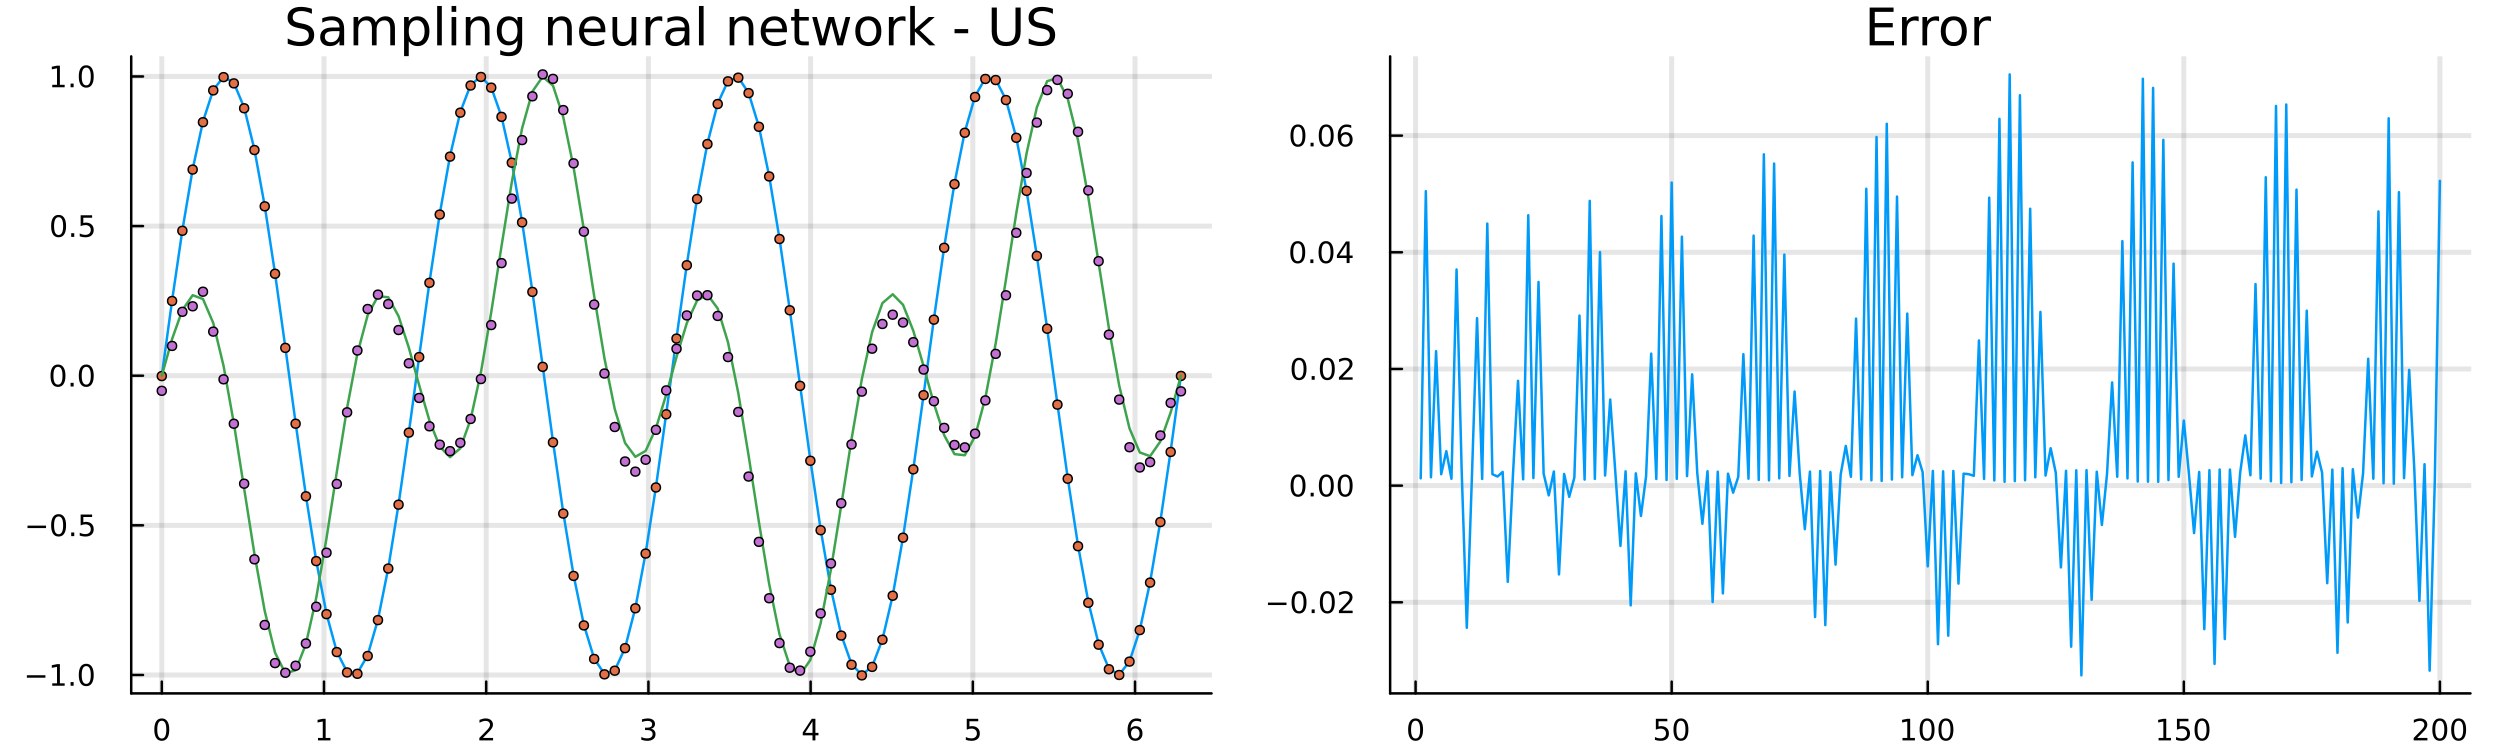 <?xml version="1.0" encoding="utf-8"?>
<svg xmlns="http://www.w3.org/2000/svg" xmlns:xlink="http://www.w3.org/1999/xlink" width="1000" height="300" viewBox="0 0 4000 1200">
<rect x="0" y="0" width="4000" height="1200" fill="#333333" stroke="none"/>
<defs>
  <clipPath id="clip850">
    <rect x="0" y="0" width="4000" height="1200"/>
  </clipPath>
</defs>
<path clip-path="url(#clip850)" d="M0 1200 L4000 1200 L4000 0 L0 0  Z" fill="#ffffff" fill-rule="evenodd" fill-opacity="1"/>
<defs>
  <clipPath id="clip851">
    <rect x="800" y="0" width="2801" height="1200"/>
  </clipPath>
</defs>
<path clip-path="url(#clip850)" d="M209.936 1109.46 L1938.47 1109.46 L1938.47 90.208 L209.936 90.208  Z" fill="#ffffff" fill-rule="evenodd" fill-opacity="1"/>
<defs>
  <clipPath id="clip852">
    <rect x="209" y="90" width="1730" height="1020"/>
  </clipPath>
</defs>
<polyline clip-path="url(#clip852)" style="stroke:#000000; stroke-linecap:round; stroke-linejoin:round; stroke-width:8; stroke-opacity:0.1; fill:none" points="258.857,1109.46 258.857,90.208 "/>
<polyline clip-path="url(#clip852)" style="stroke:#000000; stroke-linecap:round; stroke-linejoin:round; stroke-width:8; stroke-opacity:0.1; fill:none" points="518.39,1109.46 518.39,90.208 "/>
<polyline clip-path="url(#clip852)" style="stroke:#000000; stroke-linecap:round; stroke-linejoin:round; stroke-width:8; stroke-opacity:0.1; fill:none" points="777.923,1109.46 777.923,90.208 "/>
<polyline clip-path="url(#clip852)" style="stroke:#000000; stroke-linecap:round; stroke-linejoin:round; stroke-width:8; stroke-opacity:0.1; fill:none" points="1037.46,1109.46 1037.46,90.208 "/>
<polyline clip-path="url(#clip852)" style="stroke:#000000; stroke-linecap:round; stroke-linejoin:round; stroke-width:8; stroke-opacity:0.1; fill:none" points="1296.99,1109.46 1296.99,90.208 "/>
<polyline clip-path="url(#clip852)" style="stroke:#000000; stroke-linecap:round; stroke-linejoin:round; stroke-width:8; stroke-opacity:0.1; fill:none" points="1556.52,1109.46 1556.52,90.208 "/>
<polyline clip-path="url(#clip852)" style="stroke:#000000; stroke-linecap:round; stroke-linejoin:round; stroke-width:8; stroke-opacity:0.1; fill:none" points="1816.06,1109.46 1816.06,90.208 "/>
<polyline clip-path="url(#clip850)" style="stroke:#000000; stroke-linecap:round; stroke-linejoin:round; stroke-width:4; stroke-opacity:1; fill:none" points="209.936,1109.46 1938.47,1109.46 "/>
<polyline clip-path="url(#clip850)" style="stroke:#000000; stroke-linecap:round; stroke-linejoin:round; stroke-width:4; stroke-opacity:1; fill:none" points="258.857,1109.46 258.857,1090.56 "/>
<polyline clip-path="url(#clip850)" style="stroke:#000000; stroke-linecap:round; stroke-linejoin:round; stroke-width:4; stroke-opacity:1; fill:none" points="518.39,1109.46 518.39,1090.56 "/>
<polyline clip-path="url(#clip850)" style="stroke:#000000; stroke-linecap:round; stroke-linejoin:round; stroke-width:4; stroke-opacity:1; fill:none" points="777.923,1109.46 777.923,1090.56 "/>
<polyline clip-path="url(#clip850)" style="stroke:#000000; stroke-linecap:round; stroke-linejoin:round; stroke-width:4; stroke-opacity:1; fill:none" points="1037.46,1109.46 1037.46,1090.56 "/>
<polyline clip-path="url(#clip850)" style="stroke:#000000; stroke-linecap:round; stroke-linejoin:round; stroke-width:4; stroke-opacity:1; fill:none" points="1296.99,1109.46 1296.99,1090.56 "/>
<polyline clip-path="url(#clip850)" style="stroke:#000000; stroke-linecap:round; stroke-linejoin:round; stroke-width:4; stroke-opacity:1; fill:none" points="1556.52,1109.46 1556.52,1090.56 "/>
<polyline clip-path="url(#clip850)" style="stroke:#000000; stroke-linecap:round; stroke-linejoin:round; stroke-width:4; stroke-opacity:1; fill:none" points="1816.06,1109.46 1816.06,1090.56 "/>
<path clip-path="url(#clip850)" d="M258.857 1153.17 Q255.246 1153.17 253.417 1156.74 Q251.612 1160.28 251.612 1167.41 Q251.612 1174.52 253.417 1178.08 Q255.246 1181.62 258.857 1181.62 Q262.491 1181.62 264.297 1178.08 Q266.125 1174.52 266.125 1167.41 Q266.125 1160.28 264.297 1156.74 Q262.491 1153.17 258.857 1153.17 M258.857 1149.47 Q264.667 1149.47 267.723 1154.08 Q270.801 1158.66 270.801 1167.41 Q270.801 1176.14 267.723 1180.74 Q264.667 1185.33 258.857 1185.33 Q253.047 1185.33 249.968 1180.74 Q246.912 1176.14 246.912 1167.41 Q246.912 1158.66 249.968 1154.08 Q253.047 1149.47 258.857 1149.47 Z" fill="#000000" fill-rule="nonzero" fill-opacity="1" /><path clip-path="url(#clip850)" d="M508.772 1180.72 L516.411 1180.72 L516.411 1154.36 L508.101 1156.02 L508.101 1151.76 L516.365 1150.1 L521.041 1150.1 L521.041 1180.72 L528.679 1180.72 L528.679 1184.66 L508.772 1184.66 L508.772 1180.72 Z" fill="#000000" fill-rule="nonzero" fill-opacity="1" /><path clip-path="url(#clip850)" d="M772.576 1180.72 L788.896 1180.72 L788.896 1184.66 L766.951 1184.66 L766.951 1180.72 Q769.613 1177.97 774.197 1173.34 Q778.803 1168.68 779.984 1167.34 Q782.229 1164.82 783.109 1163.08 Q784.011 1161.32 784.011 1159.63 Q784.011 1156.88 782.067 1155.14 Q780.146 1153.41 777.044 1153.41 Q774.845 1153.41 772.391 1154.17 Q769.961 1154.93 767.183 1156.48 L767.183 1151.76 Q770.007 1150.63 772.461 1150.05 Q774.914 1149.47 776.951 1149.47 Q782.322 1149.47 785.516 1152.16 Q788.71 1154.84 788.71 1159.33 Q788.71 1161.46 787.9 1163.38 Q787.113 1165.28 785.007 1167.87 Q784.428 1168.54 781.326 1171.76 Q778.224 1174.96 772.576 1180.72 Z" fill="#000000" fill-rule="nonzero" fill-opacity="1" /><path clip-path="url(#clip850)" d="M1041.7 1166.02 Q1045.06 1166.74 1046.94 1169.01 Q1048.83 1171.28 1048.83 1174.61 Q1048.83 1179.73 1045.32 1182.53 Q1041.8 1185.33 1035.32 1185.33 Q1033.14 1185.33 1030.82 1184.89 Q1028.53 1184.47 1026.08 1183.61 L1026.08 1179.1 Q1028.02 1180.23 1030.34 1180.81 Q1032.65 1181.39 1035.18 1181.39 Q1039.57 1181.39 1041.87 1179.66 Q1044.18 1177.92 1044.18 1174.61 Q1044.18 1171.55 1042.03 1169.84 Q1039.9 1168.11 1036.08 1168.11 L1032.05 1168.11 L1032.05 1164.26 L1036.26 1164.26 Q1039.71 1164.26 1041.54 1162.9 Q1043.37 1161.51 1043.37 1158.92 Q1043.37 1156.25 1041.47 1154.84 Q1039.6 1153.41 1036.08 1153.41 Q1034.16 1153.41 1031.96 1153.82 Q1029.76 1154.24 1027.12 1155.12 L1027.12 1150.95 Q1029.78 1150.21 1032.1 1149.84 Q1034.44 1149.47 1036.5 1149.47 Q1041.82 1149.47 1044.92 1151.9 Q1048.02 1154.31 1048.02 1158.43 Q1048.02 1161.3 1046.38 1163.29 Q1044.74 1165.26 1041.7 1166.02 Z" fill="#000000" fill-rule="nonzero" fill-opacity="1" /><path clip-path="url(#clip850)" d="M1300 1154.17 L1288.19 1172.62 L1300 1172.62 L1300 1154.17 M1298.77 1150.1 L1304.65 1150.1 L1304.65 1172.62 L1309.58 1172.62 L1309.58 1176.51 L1304.65 1176.51 L1304.65 1184.66 L1300 1184.66 L1300 1176.51 L1284.4 1176.51 L1284.4 1171.99 L1298.77 1150.1 Z" fill="#000000" fill-rule="nonzero" fill-opacity="1" /><path clip-path="url(#clip850)" d="M1546.8 1150.1 L1565.16 1150.1 L1565.16 1154.03 L1551.08 1154.03 L1551.08 1162.5 Q1552.1 1162.16 1553.12 1161.99 Q1554.14 1161.81 1555.16 1161.81 Q1560.94 1161.81 1564.32 1164.98 Q1567.7 1168.15 1567.7 1173.57 Q1567.7 1179.15 1564.23 1182.25 Q1560.76 1185.33 1554.44 1185.33 Q1552.26 1185.33 1550 1184.96 Q1547.75 1184.59 1545.34 1183.85 L1545.34 1179.15 Q1547.43 1180.28 1549.65 1180.84 Q1551.87 1181.39 1554.35 1181.39 Q1558.35 1181.39 1560.69 1179.29 Q1563.03 1177.18 1563.03 1173.57 Q1563.03 1169.96 1560.69 1167.85 Q1558.35 1165.74 1554.35 1165.74 Q1552.47 1165.74 1550.6 1166.16 Q1548.75 1166.58 1546.8 1167.46 L1546.8 1150.1 Z" fill="#000000" fill-rule="nonzero" fill-opacity="1" /><path clip-path="url(#clip850)" d="M1816.46 1165.51 Q1813.31 1165.51 1811.46 1167.67 Q1809.63 1169.82 1809.63 1173.57 Q1809.63 1177.29 1811.46 1179.47 Q1813.31 1181.62 1816.46 1181.62 Q1819.61 1181.62 1821.44 1179.47 Q1823.29 1177.29 1823.29 1173.57 Q1823.29 1169.82 1821.44 1167.67 Q1819.61 1165.51 1816.46 1165.51 M1825.74 1150.86 L1825.74 1155.12 Q1823.98 1154.29 1822.18 1153.85 Q1820.4 1153.41 1818.64 1153.41 Q1814.01 1153.41 1811.55 1156.53 Q1809.12 1159.66 1808.78 1165.98 Q1810.14 1163.96 1812.2 1162.9 Q1814.26 1161.81 1816.74 1161.81 Q1821.95 1161.81 1824.96 1164.98 Q1827.99 1168.13 1827.99 1173.57 Q1827.99 1178.89 1824.84 1182.11 Q1821.69 1185.33 1816.46 1185.33 Q1810.47 1185.33 1807.3 1180.74 Q1804.12 1176.14 1804.12 1167.41 Q1804.12 1159.22 1808.01 1154.36 Q1811.9 1149.47 1818.45 1149.47 Q1820.21 1149.47 1821.99 1149.82 Q1823.8 1150.17 1825.74 1150.86 Z" fill="#000000" fill-rule="nonzero" fill-opacity="1" /><polyline clip-path="url(#clip852)" style="stroke:#000000; stroke-linecap:round; stroke-linejoin:round; stroke-width:8; stroke-opacity:0.1; fill:none" points="209.936,1079.94 1938.47,1079.94 "/>
<polyline clip-path="url(#clip852)" style="stroke:#000000; stroke-linecap:round; stroke-linejoin:round; stroke-width:8; stroke-opacity:0.1; fill:none" points="209.936,840.538 1938.47,840.538 "/>
<polyline clip-path="url(#clip852)" style="stroke:#000000; stroke-linecap:round; stroke-linejoin:round; stroke-width:8; stroke-opacity:0.1; fill:none" points="209.936,601.134 1938.47,601.134 "/>
<polyline clip-path="url(#clip852)" style="stroke:#000000; stroke-linecap:round; stroke-linejoin:round; stroke-width:8; stroke-opacity:0.1; fill:none" points="209.936,361.731 1938.47,361.731 "/>
<polyline clip-path="url(#clip852)" style="stroke:#000000; stroke-linecap:round; stroke-linejoin:round; stroke-width:8; stroke-opacity:0.1; fill:none" points="209.936,122.328 1938.47,122.328 "/>
<polyline clip-path="url(#clip850)" style="stroke:#000000; stroke-linecap:round; stroke-linejoin:round; stroke-width:4; stroke-opacity:1; fill:none" points="209.936,1109.46 209.936,90.208 "/>
<polyline clip-path="url(#clip850)" style="stroke:#000000; stroke-linecap:round; stroke-linejoin:round; stroke-width:4; stroke-opacity:1; fill:none" points="209.936,1079.94 228.834,1079.94 "/>
<polyline clip-path="url(#clip850)" style="stroke:#000000; stroke-linecap:round; stroke-linejoin:round; stroke-width:4; stroke-opacity:1; fill:none" points="209.936,840.538 228.834,840.538 "/>
<polyline clip-path="url(#clip850)" style="stroke:#000000; stroke-linecap:round; stroke-linejoin:round; stroke-width:4; stroke-opacity:1; fill:none" points="209.936,601.134 228.834,601.134 "/>
<polyline clip-path="url(#clip850)" style="stroke:#000000; stroke-linecap:round; stroke-linejoin:round; stroke-width:4; stroke-opacity:1; fill:none" points="209.936,361.731 228.834,361.731 "/>
<polyline clip-path="url(#clip850)" style="stroke:#000000; stroke-linecap:round; stroke-linejoin:round; stroke-width:4; stroke-opacity:1; fill:none" points="209.936,122.328 228.834,122.328 "/>
<path clip-path="url(#clip850)" d="M42.992 1080.39 L72.668 1080.39 L72.668 1084.33 L42.992 1084.33 L42.992 1080.39 Z" fill="#000000" fill-rule="nonzero" fill-opacity="1" /><path clip-path="url(#clip850)" d="M83.571 1093.29 L91.21 1093.29 L91.21 1066.92 L82.899 1068.59 L82.899 1064.33 L91.163 1062.66 L95.839 1062.66 L95.839 1093.29 L103.478 1093.29 L103.478 1097.22 L83.571 1097.22 L83.571 1093.29 Z" fill="#000000" fill-rule="nonzero" fill-opacity="1" /><path clip-path="url(#clip850)" d="M112.922 1091.34 L117.807 1091.34 L117.807 1097.22 L112.922 1097.22 L112.922 1091.34 Z" fill="#000000" fill-rule="nonzero" fill-opacity="1" /><path clip-path="url(#clip850)" d="M137.992 1065.74 Q134.381 1065.74 132.552 1069.3 Q130.746 1072.85 130.746 1079.98 Q130.746 1087.08 132.552 1090.65 Q134.381 1094.19 137.992 1094.19 Q141.626 1094.19 143.431 1090.65 Q145.26 1087.08 145.26 1079.98 Q145.26 1072.85 143.431 1069.3 Q141.626 1065.74 137.992 1065.74 M137.992 1062.04 Q143.802 1062.04 146.857 1066.64 Q149.936 1071.23 149.936 1079.98 Q149.936 1088.7 146.857 1093.31 Q143.802 1097.89 137.992 1097.89 Q132.181 1097.89 129.103 1093.31 Q126.047 1088.7 126.047 1079.98 Q126.047 1071.23 129.103 1066.64 Q132.181 1062.04 137.992 1062.04 Z" fill="#000000" fill-rule="nonzero" fill-opacity="1" /><path clip-path="url(#clip850)" d="M43.987 840.989 L73.663 840.989 L73.663 844.924 L43.987 844.924 L43.987 840.989 Z" fill="#000000" fill-rule="nonzero" fill-opacity="1" /><path clip-path="url(#clip850)" d="M93.756 826.336 Q90.145 826.336 88.316 829.901 Q86.51 833.443 86.51 840.572 Q86.51 847.679 88.316 851.243 Q90.145 854.785 93.756 854.785 Q97.39 854.785 99.195 851.243 Q101.024 847.679 101.024 840.572 Q101.024 833.443 99.195 829.901 Q97.39 826.336 93.756 826.336 M93.756 822.633 Q99.566 822.633 102.621 827.239 Q105.7 831.822 105.7 840.572 Q105.7 849.299 102.621 853.906 Q99.566 858.489 93.756 858.489 Q87.946 858.489 84.867 853.906 Q81.811 849.299 81.811 840.572 Q81.811 831.822 84.867 827.239 Q87.946 822.633 93.756 822.633 Z" fill="#000000" fill-rule="nonzero" fill-opacity="1" /><path clip-path="url(#clip850)" d="M113.918 851.938 L118.802 851.938 L118.802 857.818 L113.918 857.818 L113.918 851.938 Z" fill="#000000" fill-rule="nonzero" fill-opacity="1" /><path clip-path="url(#clip850)" d="M129.033 823.258 L147.39 823.258 L147.39 827.193 L133.316 827.193 L133.316 835.665 Q134.334 835.318 135.353 835.156 Q136.371 834.97 137.39 834.97 Q143.177 834.97 146.556 838.142 Q149.936 841.313 149.936 846.73 Q149.936 852.308 146.464 855.41 Q142.992 858.489 136.672 858.489 Q134.496 858.489 132.228 858.118 Q129.982 857.748 127.575 857.007 L127.575 852.308 Q129.658 853.443 131.881 853.998 Q134.103 854.554 136.58 854.554 Q140.584 854.554 142.922 852.447 Q145.26 850.341 145.26 846.73 Q145.26 843.119 142.922 841.012 Q140.584 838.906 136.58 838.906 Q134.705 838.906 132.83 839.322 Q130.978 839.739 129.033 840.619 L129.033 823.258 Z" fill="#000000" fill-rule="nonzero" fill-opacity="1" /><path clip-path="url(#clip850)" d="M92.76 586.933 Q89.149 586.933 87.321 590.498 Q85.515 594.039 85.515 601.169 Q85.515 608.275 87.321 611.84 Q89.149 615.382 92.76 615.382 Q96.395 615.382 98.2 611.84 Q100.029 608.275 100.029 601.169 Q100.029 594.039 98.2 590.498 Q96.395 586.933 92.76 586.933 M92.76 583.229 Q98.57 583.229 101.626 587.836 Q104.705 592.419 104.705 601.169 Q104.705 609.896 101.626 614.502 Q98.57 619.086 92.76 619.086 Q86.95 619.086 83.871 614.502 Q80.816 609.896 80.816 601.169 Q80.816 592.419 83.871 587.836 Q86.95 583.229 92.76 583.229 Z" fill="#000000" fill-rule="nonzero" fill-opacity="1" /><path clip-path="url(#clip850)" d="M112.922 612.535 L117.807 612.535 L117.807 618.414 L112.922 618.414 L112.922 612.535 Z" fill="#000000" fill-rule="nonzero" fill-opacity="1" /><path clip-path="url(#clip850)" d="M137.992 586.933 Q134.381 586.933 132.552 590.498 Q130.746 594.039 130.746 601.169 Q130.746 608.275 132.552 611.84 Q134.381 615.382 137.992 615.382 Q141.626 615.382 143.431 611.84 Q145.26 608.275 145.26 601.169 Q145.26 594.039 143.431 590.498 Q141.626 586.933 137.992 586.933 M137.992 583.229 Q143.802 583.229 146.857 587.836 Q149.936 592.419 149.936 601.169 Q149.936 609.896 146.857 614.502 Q143.802 619.086 137.992 619.086 Q132.181 619.086 129.103 614.502 Q126.047 609.896 126.047 601.169 Q126.047 592.419 129.103 587.836 Q132.181 583.229 137.992 583.229 Z" fill="#000000" fill-rule="nonzero" fill-opacity="1" /><path clip-path="url(#clip850)" d="M93.756 347.53 Q90.145 347.53 88.316 351.095 Q86.51 354.636 86.51 361.766 Q86.51 368.872 88.316 372.437 Q90.145 375.979 93.756 375.979 Q97.39 375.979 99.195 372.437 Q101.024 368.872 101.024 361.766 Q101.024 354.636 99.195 351.095 Q97.39 347.53 93.756 347.53 M93.756 343.826 Q99.566 343.826 102.621 348.433 Q105.7 353.016 105.7 361.766 Q105.7 370.493 102.621 375.099 Q99.566 379.682 93.756 379.682 Q87.946 379.682 84.867 375.099 Q81.811 370.493 81.811 361.766 Q81.811 353.016 84.867 348.433 Q87.946 343.826 93.756 343.826 Z" fill="#000000" fill-rule="nonzero" fill-opacity="1" /><path clip-path="url(#clip850)" d="M113.918 373.131 L118.802 373.131 L118.802 379.011 L113.918 379.011 L113.918 373.131 Z" fill="#000000" fill-rule="nonzero" fill-opacity="1" /><path clip-path="url(#clip850)" d="M129.033 344.451 L147.39 344.451 L147.39 348.386 L133.316 348.386 L133.316 356.858 Q134.334 356.511 135.353 356.349 Q136.371 356.164 137.39 356.164 Q143.177 356.164 146.556 359.335 Q149.936 362.507 149.936 367.923 Q149.936 373.502 146.464 376.604 Q142.992 379.682 136.672 379.682 Q134.496 379.682 132.228 379.312 Q129.982 378.942 127.575 378.201 L127.575 373.502 Q129.658 374.636 131.881 375.192 Q134.103 375.747 136.58 375.747 Q140.584 375.747 142.922 373.641 Q145.26 371.534 145.26 367.923 Q145.26 364.312 142.922 362.206 Q140.584 360.099 136.58 360.099 Q134.705 360.099 132.83 360.516 Q130.978 360.932 129.033 361.812 L129.033 344.451 Z" fill="#000000" fill-rule="nonzero" fill-opacity="1" /><path clip-path="url(#clip850)" d="M83.571 135.673 L91.21 135.673 L91.21 109.307 L82.899 110.974 L82.899 106.715 L91.163 105.048 L95.839 105.048 L95.839 135.673 L103.478 135.673 L103.478 139.608 L83.571 139.608 L83.571 135.673 Z" fill="#000000" fill-rule="nonzero" fill-opacity="1" /><path clip-path="url(#clip850)" d="M112.922 133.728 L117.807 133.728 L117.807 139.608 L112.922 139.608 L112.922 133.728 Z" fill="#000000" fill-rule="nonzero" fill-opacity="1" /><path clip-path="url(#clip850)" d="M137.992 108.127 Q134.381 108.127 132.552 111.691 Q130.746 115.233 130.746 122.363 Q130.746 129.469 132.552 133.034 Q134.381 136.575 137.992 136.575 Q141.626 136.575 143.431 133.034 Q145.26 129.469 145.26 122.363 Q145.26 115.233 143.431 111.691 Q141.626 108.127 137.992 108.127 M137.992 104.423 Q143.802 104.423 146.857 109.029 Q149.936 113.613 149.936 122.363 Q149.936 131.089 146.857 135.696 Q143.802 140.279 137.992 140.279 Q132.181 140.279 129.103 135.696 Q126.047 131.089 126.047 122.363 Q126.047 113.613 129.103 109.029 Q132.181 104.423 137.992 104.423 Z" fill="#000000" fill-rule="nonzero" fill-opacity="1" /><path clip-path="url(#clip850)" d="M499.057 14.081 L499.057 22.061 Q494.399 19.833 490.267 18.739 Q486.135 17.646 482.287 17.646 Q475.603 17.646 471.957 20.238 Q468.352 22.831 468.352 27.611 Q468.352 31.621 470.742 33.687 Q473.172 35.713 479.897 36.969 L484.839 37.981 Q493.994 39.723 498.328 44.139 Q502.703 48.514 502.703 55.886 Q502.703 64.677 496.789 69.214 Q490.915 73.751 479.532 73.751 Q475.238 73.751 470.377 72.778 Q465.556 71.806 460.371 69.902 L460.371 61.477 Q465.354 64.272 470.134 65.689 Q474.914 67.107 479.532 67.107 Q486.54 67.107 490.348 64.353 Q494.156 61.598 494.156 56.494 Q494.156 52.038 491.401 49.526 Q488.687 47.015 482.449 45.759 L477.466 44.787 Q468.311 42.964 464.22 39.075 Q460.128 35.186 460.128 28.259 Q460.128 20.238 465.759 15.62 Q471.43 11.002 481.355 11.002 Q485.608 11.002 490.024 11.772 Q494.439 12.542 499.057 14.081 Z" fill="#000000" fill-rule="nonzero" fill-opacity="1" /><path clip-path="url(#clip850)" d="M535.759 49.769 Q526.725 49.769 523.241 51.835 Q519.758 53.901 519.758 58.884 Q519.758 62.854 522.35 65.203 Q524.983 67.512 529.48 67.512 Q535.678 67.512 539.404 63.137 Q543.172 58.722 543.172 51.43 L543.172 49.769 L535.759 49.769 M550.625 46.691 L550.625 72.576 L543.172 72.576 L543.172 65.689 Q540.62 69.821 536.812 71.806 Q533.004 73.751 527.495 73.751 Q520.527 73.751 516.395 69.862 Q512.304 65.933 512.304 59.37 Q512.304 51.714 517.408 47.825 Q522.553 43.936 532.72 43.936 L543.172 43.936 L543.172 43.207 Q543.172 38.062 539.769 35.267 Q536.407 32.431 530.29 32.431 Q526.401 32.431 522.715 33.363 Q519.028 34.295 515.626 36.158 L515.626 29.272 Q519.717 27.692 523.565 26.922 Q527.414 26.112 531.06 26.112 Q540.903 26.112 545.764 31.216 Q550.625 36.32 550.625 46.691 Z" fill="#000000" fill-rule="nonzero" fill-opacity="1" /><path clip-path="url(#clip850)" d="M601.302 35.915 Q604.097 30.892 607.986 28.502 Q611.875 26.112 617.141 26.112 Q624.23 26.112 628.079 31.095 Q631.927 36.037 631.927 45.192 L631.927 72.576 L624.433 72.576 L624.433 45.435 Q624.433 38.913 622.124 35.753 Q619.815 32.594 615.075 32.594 Q609.283 32.594 605.92 36.442 Q602.558 40.29 602.558 46.934 L602.558 72.576 L595.064 72.576 L595.064 45.435 Q595.064 38.873 592.755 35.753 Q590.446 32.594 585.625 32.594 Q579.913 32.594 576.551 36.482 Q573.189 40.331 573.189 46.934 L573.189 72.576 L565.695 72.576 L565.695 27.206 L573.189 27.206 L573.189 34.254 Q575.741 30.082 579.306 28.097 Q582.871 26.112 587.772 26.112 Q592.714 26.112 596.158 28.624 Q599.641 31.135 601.302 35.915 Z" fill="#000000" fill-rule="nonzero" fill-opacity="1" /><path clip-path="url(#clip850)" d="M654.004 65.77 L654.004 89.833 L646.51 89.833 L646.51 27.206 L654.004 27.206 L654.004 34.092 Q656.354 30.041 659.919 28.097 Q663.524 26.112 668.507 26.112 Q676.771 26.112 681.915 32.675 Q687.1 39.237 687.1 49.931 Q687.1 60.626 681.915 67.188 Q676.771 73.751 668.507 73.751 Q663.524 73.751 659.919 71.806 Q656.354 69.821 654.004 65.77 M679.363 49.931 Q679.363 41.708 675.96 37.05 Q672.598 32.35 666.684 32.35 Q660.77 32.35 657.367 37.05 Q654.004 41.708 654.004 49.931 Q654.004 58.155 657.367 62.854 Q660.77 67.512 666.684 67.512 Q672.598 67.512 675.96 62.854 Q679.363 58.155 679.363 49.931 Z" fill="#000000" fill-rule="nonzero" fill-opacity="1" /><path clip-path="url(#clip850)" d="M699.456 9.544 L706.909 9.544 L706.909 72.576 L699.456 72.576 L699.456 9.544 Z" fill="#000000" fill-rule="nonzero" fill-opacity="1" /><path clip-path="url(#clip850)" d="M722.505 27.206 L729.959 27.206 L729.959 72.576 L722.505 72.576 L722.505 27.206 M722.505 9.544 L729.959 9.544 L729.959 18.983 L722.505 18.983 L722.505 9.544 Z" fill="#000000" fill-rule="nonzero" fill-opacity="1" /><path clip-path="url(#clip850)" d="M783.269 45.192 L783.269 72.576 L775.815 72.576 L775.815 45.435 Q775.815 38.994 773.304 35.794 Q770.792 32.594 765.769 32.594 Q759.733 32.594 756.249 36.442 Q752.766 40.29 752.766 46.934 L752.766 72.576 L745.271 72.576 L745.271 27.206 L752.766 27.206 L752.766 34.254 Q755.439 30.163 759.044 28.138 Q762.69 26.112 767.43 26.112 Q775.248 26.112 779.258 30.973 Q783.269 35.794 783.269 45.192 Z" fill="#000000" fill-rule="nonzero" fill-opacity="1" /><path clip-path="url(#clip850)" d="M827.991 49.364 Q827.991 41.263 824.629 36.806 Q821.307 32.35 815.271 32.35 Q809.276 32.35 805.913 36.806 Q802.592 41.263 802.592 49.364 Q802.592 57.426 805.913 61.882 Q809.276 66.338 815.271 66.338 Q821.307 66.338 824.629 61.882 Q827.991 57.426 827.991 49.364 M835.444 66.945 Q835.444 78.531 830.3 84.162 Q825.155 89.833 814.542 89.833 Q810.612 89.833 807.129 89.225 Q803.645 88.658 800.364 87.443 L800.364 80.192 Q803.645 81.974 806.845 82.825 Q810.045 83.675 813.367 83.675 Q820.699 83.675 824.345 79.827 Q827.991 76.019 827.991 68.282 L827.991 64.596 Q825.682 68.606 822.077 70.591 Q818.471 72.576 813.448 72.576 Q805.103 72.576 799.999 66.216 Q794.895 59.856 794.895 49.364 Q794.895 38.832 799.999 32.472 Q805.103 26.112 813.448 26.112 Q818.471 26.112 822.077 28.097 Q825.682 30.082 827.991 34.092 L827.991 27.206 L835.444 27.206 L835.444 66.945 Z" fill="#000000" fill-rule="nonzero" fill-opacity="1" /><path clip-path="url(#clip850)" d="M914.883 45.192 L914.883 72.576 L907.429 72.576 L907.429 45.435 Q907.429 38.994 904.917 35.794 Q902.406 32.594 897.383 32.594 Q891.347 32.594 887.863 36.442 Q884.379 40.29 884.379 46.934 L884.379 72.576 L876.885 72.576 L876.885 27.206 L884.379 27.206 L884.379 34.254 Q887.053 30.163 890.658 28.138 Q894.304 26.112 899.044 26.112 Q906.862 26.112 910.872 30.973 Q914.883 35.794 914.883 45.192 Z" fill="#000000" fill-rule="nonzero" fill-opacity="1" /><path clip-path="url(#clip850)" d="M968.557 48.028 L968.557 51.673 L934.287 51.673 Q934.773 59.37 938.905 63.421 Q943.077 67.431 950.49 67.431 Q954.784 67.431 958.795 66.378 Q962.845 65.325 966.815 63.218 L966.815 70.267 Q962.805 71.968 958.592 72.86 Q954.379 73.751 950.045 73.751 Q939.188 73.751 932.828 67.431 Q926.509 61.112 926.509 50.337 Q926.509 39.197 932.504 32.675 Q938.54 26.112 948.748 26.112 Q957.903 26.112 963.21 32.026 Q968.557 37.9 968.557 48.028 M961.104 45.84 Q961.023 39.723 957.66 36.077 Q954.339 32.431 948.829 32.431 Q942.591 32.431 938.824 35.956 Q935.097 39.48 934.53 45.88 L961.104 45.84 Z" fill="#000000" fill-rule="nonzero" fill-opacity="1" /><path clip-path="url(#clip850)" d="M980.021 54.671 L980.021 27.206 L987.475 27.206 L987.475 54.387 Q987.475 60.828 989.986 64.069 Q992.498 67.269 997.521 67.269 Q1003.56 67.269 1007.04 63.421 Q1010.57 59.573 1010.57 52.929 L1010.57 27.206 L1018.02 27.206 L1018.02 72.576 L1010.57 72.576 L1010.57 65.608 Q1007.85 69.74 1004.25 71.766 Q1000.68 73.751 995.941 73.751 Q988.123 73.751 984.072 68.89 Q980.021 64.029 980.021 54.671 M998.777 26.112 L998.777 26.112 Z" fill="#000000" fill-rule="nonzero" fill-opacity="1" /><path clip-path="url(#clip850)" d="M1059.66 34.173 Q1058.41 33.444 1056.91 33.12 Q1055.45 32.756 1053.67 32.756 Q1047.35 32.756 1043.94 36.888 Q1040.58 40.979 1040.58 48.676 L1040.58 72.576 L1033.09 72.576 L1033.09 27.206 L1040.58 27.206 L1040.58 34.254 Q1042.93 30.122 1046.7 28.138 Q1050.47 26.112 1055.85 26.112 Q1056.62 26.112 1057.56 26.234 Q1058.49 26.315 1059.62 26.517 L1059.66 34.173 Z" fill="#000000" fill-rule="nonzero" fill-opacity="1" /><path clip-path="url(#clip850)" d="M1088.1 49.769 Q1079.07 49.769 1075.58 51.835 Q1072.1 53.901 1072.1 58.884 Q1072.1 62.854 1074.69 65.203 Q1077.32 67.512 1081.82 67.512 Q1088.02 67.512 1091.75 63.137 Q1095.51 58.722 1095.51 51.43 L1095.51 49.769 L1088.1 49.769 M1102.97 46.691 L1102.97 72.576 L1095.51 72.576 L1095.51 65.689 Q1092.96 69.821 1089.15 71.806 Q1085.34 73.751 1079.84 73.751 Q1072.87 73.751 1068.74 69.862 Q1064.64 65.933 1064.64 59.37 Q1064.64 51.714 1069.75 47.825 Q1074.89 43.936 1085.06 43.936 L1095.51 43.936 L1095.51 43.207 Q1095.51 38.062 1092.11 35.267 Q1088.75 32.431 1082.63 32.431 Q1078.74 32.431 1075.06 33.363 Q1071.37 34.295 1067.97 36.158 L1067.97 29.272 Q1072.06 27.692 1075.91 26.922 Q1079.75 26.112 1083.4 26.112 Q1093.24 26.112 1098.11 31.216 Q1102.97 36.32 1102.97 46.691 Z" fill="#000000" fill-rule="nonzero" fill-opacity="1" /><path clip-path="url(#clip850)" d="M1118.32 9.544 L1125.77 9.544 L1125.77 72.576 L1118.32 72.576 L1118.32 9.544 Z" fill="#000000" fill-rule="nonzero" fill-opacity="1" /><path clip-path="url(#clip850)" d="M1205.45 45.192 L1205.45 72.576 L1198 72.576 L1198 45.435 Q1198 38.994 1195.49 35.794 Q1192.98 32.594 1187.95 32.594 Q1181.92 32.594 1178.43 36.442 Q1174.95 40.29 1174.95 46.934 L1174.95 72.576 L1167.46 72.576 L1167.46 27.206 L1174.95 27.206 L1174.95 34.254 Q1177.62 30.163 1181.23 28.138 Q1184.88 26.112 1189.62 26.112 Q1197.43 26.112 1201.44 30.973 Q1205.45 35.794 1205.45 45.192 Z" fill="#000000" fill-rule="nonzero" fill-opacity="1" /><path clip-path="url(#clip850)" d="M1259.13 48.028 L1259.13 51.673 L1224.86 51.673 Q1225.34 59.37 1229.48 63.421 Q1233.65 67.431 1241.06 67.431 Q1245.36 67.431 1249.37 66.378 Q1253.42 65.325 1257.39 63.218 L1257.39 70.267 Q1253.38 71.968 1249.16 72.86 Q1244.95 73.751 1240.62 73.751 Q1229.76 73.751 1223.4 67.431 Q1217.08 61.112 1217.08 50.337 Q1217.08 39.197 1223.08 32.675 Q1229.11 26.112 1239.32 26.112 Q1248.47 26.112 1253.78 32.026 Q1259.13 37.9 1259.13 48.028 M1251.67 45.84 Q1251.59 39.723 1248.23 36.077 Q1244.91 32.431 1239.4 32.431 Q1233.16 32.431 1229.39 35.956 Q1225.67 39.48 1225.1 45.88 L1251.67 45.84 Z" fill="#000000" fill-rule="nonzero" fill-opacity="1" /><path clip-path="url(#clip850)" d="M1278.73 14.324 L1278.73 27.206 L1294.09 27.206 L1294.09 32.999 L1278.73 32.999 L1278.73 57.628 Q1278.73 63.178 1280.23 64.758 Q1281.77 66.338 1286.43 66.338 L1294.09 66.338 L1294.09 72.576 L1286.43 72.576 Q1277.8 72.576 1274.52 69.376 Q1271.24 66.135 1271.24 57.628 L1271.24 32.999 L1265.77 32.999 L1265.77 27.206 L1271.24 27.206 L1271.24 14.324 L1278.73 14.324 Z" fill="#000000" fill-rule="nonzero" fill-opacity="1" /><path clip-path="url(#clip850)" d="M1299.56 27.206 L1307.01 27.206 L1316.33 62.611 L1325.6 27.206 L1334.39 27.206 L1343.71 62.611 L1352.99 27.206 L1360.44 27.206 L1348.57 72.576 L1339.78 72.576 L1330.02 35.389 L1320.22 72.576 L1311.43 72.576 L1299.56 27.206 Z" fill="#000000" fill-rule="nonzero" fill-opacity="1" /><path clip-path="url(#clip850)" d="M1389.32 32.431 Q1383.33 32.431 1379.85 37.131 Q1376.36 41.789 1376.36 49.931 Q1376.36 58.074 1379.81 62.773 Q1383.29 67.431 1389.32 67.431 Q1395.28 67.431 1398.76 62.732 Q1402.25 58.033 1402.25 49.931 Q1402.25 41.87 1398.76 37.171 Q1395.28 32.431 1389.32 32.431 M1389.32 26.112 Q1399.05 26.112 1404.6 32.431 Q1410.15 38.751 1410.15 49.931 Q1410.15 61.071 1404.6 67.431 Q1399.05 73.751 1389.32 73.751 Q1379.56 73.751 1374.01 67.431 Q1368.5 61.071 1368.5 49.931 Q1368.5 38.751 1374.01 32.431 Q1379.56 26.112 1389.32 26.112 Z" fill="#000000" fill-rule="nonzero" fill-opacity="1" /><path clip-path="url(#clip850)" d="M1448.79 34.173 Q1447.54 33.444 1446.04 33.12 Q1444.58 32.756 1442.8 32.756 Q1436.48 32.756 1433.07 36.888 Q1429.71 40.979 1429.71 48.676 L1429.71 72.576 L1422.22 72.576 L1422.22 27.206 L1429.71 27.206 L1429.71 34.254 Q1432.06 30.122 1435.83 28.138 Q1439.6 26.112 1444.98 26.112 Q1445.75 26.112 1446.69 26.234 Q1447.62 26.315 1448.75 26.517 L1448.79 34.173 Z" fill="#000000" fill-rule="nonzero" fill-opacity="1" /><path clip-path="url(#clip850)" d="M1456.33 9.544 L1463.82 9.544 L1463.82 46.772 L1486.06 27.206 L1495.58 27.206 L1471.52 48.433 L1496.59 72.576 L1486.87 72.576 L1463.82 50.418 L1463.82 72.576 L1456.33 72.576 L1456.33 9.544 Z" fill="#000000" fill-rule="nonzero" fill-opacity="1" /><path clip-path="url(#clip850)" d="M1527.26 46.529 L1549.09 46.529 L1549.09 53.172 L1527.26 53.172 L1527.26 46.529 Z" fill="#000000" fill-rule="nonzero" fill-opacity="1" /><path clip-path="url(#clip850)" d="M1586.73 12.096 L1594.95 12.096 L1594.95 48.838 Q1594.95 58.56 1598.47 62.854 Q1602 67.107 1609.9 67.107 Q1617.76 67.107 1621.28 62.854 Q1624.8 58.56 1624.8 48.838 L1624.8 12.096 L1633.03 12.096 L1633.03 49.85 Q1633.03 61.679 1627.15 67.715 Q1621.32 73.751 1609.9 73.751 Q1598.43 73.751 1592.56 67.715 Q1586.73 61.679 1586.73 49.85 L1586.73 12.096 Z" fill="#000000" fill-rule="nonzero" fill-opacity="1" /><path clip-path="url(#clip850)" d="M1684.64 14.081 L1684.64 22.061 Q1679.98 19.833 1675.85 18.739 Q1671.71 17.646 1667.86 17.646 Q1661.18 17.646 1657.53 20.238 Q1653.93 22.831 1653.93 27.611 Q1653.93 31.621 1656.32 33.687 Q1658.75 35.713 1665.47 36.969 L1670.42 37.981 Q1679.57 39.723 1683.91 44.139 Q1688.28 48.514 1688.28 55.886 Q1688.28 64.677 1682.37 69.214 Q1676.49 73.751 1665.11 73.751 Q1660.82 73.751 1655.96 72.778 Q1651.13 71.806 1645.95 69.902 L1645.95 61.477 Q1650.93 64.272 1655.71 65.689 Q1660.49 67.107 1665.11 67.107 Q1672.12 67.107 1675.93 64.353 Q1679.73 61.598 1679.73 56.494 Q1679.73 52.038 1676.98 49.526 Q1674.27 47.015 1668.03 45.759 L1663.04 44.787 Q1653.89 42.964 1649.8 39.075 Q1645.71 35.186 1645.71 28.259 Q1645.71 20.238 1651.34 15.62 Q1657.01 11.002 1666.93 11.002 Q1671.19 11.002 1675.6 11.772 Q1680.02 12.542 1684.64 14.081 Z" fill="#000000" fill-rule="nonzero" fill-opacity="1" /><polyline clip-path="url(#clip852)" style="stroke:#009af9; stroke-linecap:round; stroke-linejoin:round; stroke-width:4; stroke-opacity:1; fill:none" points="258.857,601.134 275.329,480.883 291.8,368.34 308.272,270.72 324.744,194.28 341.215,143.921 357.687,122.87 374.159,132.477 390.63,172.127 407.102,239.277 423.574,329.622 440.045,437.373 456.517,555.621 472.989,676.786 489.46,793.102 505.932,897.113 522.404,982.15 538.875,1042.76 555.347,1075.07 571.819,1076.99 588.29,1048.41 604.762,991.159 621.234,908.905 637.705,806.923 654.177,691.749 670.649,570.767 687.12,451.731 703.592,342.272 720.064,249.407 736.535,179.089 753.007,135.825 769.479,122.388 785.95,139.64 802.422,186.476 818.894,259.892 835.365,355.182 851.837,466.239 868.309,585.943 884.781,706.62 901.252,820.536 917.724,920.388 934.196,999.774 950.667,1053.61 967.139,1078.43 983.611,1072.67 1000.08,1036.67 1016.55,972.758 1033.03,885.022 1049.5,779.089 1065.97,661.748 1082.44,540.521 1098.91,423.18 1115.38,317.246 1131.86,229.51 1148.33,165.597 1164.8,129.602 1181.27,123.834 1197.74,148.662 1214.21,202.494 1230.69,281.881 1247.16,381.732 1263.63,495.648 1280.1,616.326 1296.57,736.03 1313.04,847.086 1329.52,942.377 1345.99,1015.79 1362.46,1062.63 1378.93,1079.88 1395.4,1066.44 1411.87,1023.18 1428.35,952.862 1444.82,859.997 1461.29,750.538 1477.76,631.502 1494.23,510.52 1510.7,395.346 1527.18,293.363 1543.65,211.11 1560.12,153.858 1576.59,125.278 1593.06,127.201 1609.53,159.505 1626.01,220.118 1642.48,305.156 1658.95,409.166 1675.42,525.482 1691.89,646.648 1708.36,764.896 1724.84,872.646 1741.31,962.992 1757.78,1030.14 1774.25,1069.79 1790.72,1079.4 1807.19,1058.35 1823.67,1007.99 1840.14,931.549 1856.61,833.928 1873.08,721.386 1889.55,601.134 "/>
<circle clip-path="url(#clip852)" cx="258.857" cy="601.735" r="7.2" fill="#e26f46" fill-rule="evenodd" fill-opacity="1" stroke="#000000" stroke-opacity="1" stroke-width="2.4"/>
<circle clip-path="url(#clip852)" cx="275.329" cy="481.57" r="7.2" fill="#e26f46" fill-rule="evenodd" fill-opacity="1" stroke="#000000" stroke-opacity="1" stroke-width="2.4"/>
<circle clip-path="url(#clip852)" cx="291.8" cy="369.276" r="7.2" fill="#e26f46" fill-rule="evenodd" fill-opacity="1" stroke="#000000" stroke-opacity="1" stroke-width="2.4"/>
<circle clip-path="url(#clip852)" cx="308.272" cy="271.285" r="7.2" fill="#e26f46" fill-rule="evenodd" fill-opacity="1" stroke="#000000" stroke-opacity="1" stroke-width="2.4"/>
<circle clip-path="url(#clip852)" cx="324.744" cy="195.507" r="7.2" fill="#e26f46" fill-rule="evenodd" fill-opacity="1" stroke="#000000" stroke-opacity="1" stroke-width="2.4"/>
<circle clip-path="url(#clip852)" cx="341.215" cy="144.673" r="7.2" fill="#e26f46" fill-rule="evenodd" fill-opacity="1" stroke="#000000" stroke-opacity="1" stroke-width="2.4"/>
<circle clip-path="url(#clip852)" cx="357.687" cy="123.418" r="7.2" fill="#e26f46" fill-rule="evenodd" fill-opacity="1" stroke="#000000" stroke-opacity="1" stroke-width="2.4"/>
<circle clip-path="url(#clip852)" cx="374.159" cy="133.413" r="7.2" fill="#e26f46" fill-rule="evenodd" fill-opacity="1" stroke="#000000" stroke-opacity="1" stroke-width="2.4"/>
<circle clip-path="url(#clip852)" cx="390.63" cy="173.253" r="7.2" fill="#e26f46" fill-rule="evenodd" fill-opacity="1" stroke="#000000" stroke-opacity="1" stroke-width="2.4"/>
<circle clip-path="url(#clip852)" cx="407.102" cy="240.064" r="7.2" fill="#e26f46" fill-rule="evenodd" fill-opacity="1" stroke="#000000" stroke-opacity="1" stroke-width="2.4"/>
<circle clip-path="url(#clip852)" cx="423.574" cy="330.14" r="7.2" fill="#e26f46" fill-rule="evenodd" fill-opacity="1" stroke="#000000" stroke-opacity="1" stroke-width="2.4"/>
<circle clip-path="url(#clip852)" cx="440.045" cy="437.998" r="7.2" fill="#e26f46" fill-rule="evenodd" fill-opacity="1" stroke="#000000" stroke-opacity="1" stroke-width="2.4"/>
<circle clip-path="url(#clip852)" cx="456.517" cy="556.601" r="7.2" fill="#e26f46" fill-rule="evenodd" fill-opacity="1" stroke="#000000" stroke-opacity="1" stroke-width="2.4"/>
<circle clip-path="url(#clip852)" cx="472.989" cy="677.946" r="7.2" fill="#e26f46" fill-rule="evenodd" fill-opacity="1" stroke="#000000" stroke-opacity="1" stroke-width="2.4"/>
<circle clip-path="url(#clip852)" cx="489.46" cy="794.06" r="7.2" fill="#e26f46" fill-rule="evenodd" fill-opacity="1" stroke="#000000" stroke-opacity="1" stroke-width="2.4"/>
<circle clip-path="url(#clip852)" cx="505.932" cy="897.78" r="7.2" fill="#e26f46" fill-rule="evenodd" fill-opacity="1" stroke="#000000" stroke-opacity="1" stroke-width="2.4"/>
<circle clip-path="url(#clip852)" cx="522.404" cy="982.647" r="7.2" fill="#e26f46" fill-rule="evenodd" fill-opacity="1" stroke="#000000" stroke-opacity="1" stroke-width="2.4"/>
<circle clip-path="url(#clip852)" cx="538.875" cy="1043.32" r="7.2" fill="#e26f46" fill-rule="evenodd" fill-opacity="1" stroke="#000000" stroke-opacity="1" stroke-width="2.4"/>
<circle clip-path="url(#clip852)" cx="555.347" cy="1075.9" r="7.2" fill="#e26f46" fill-rule="evenodd" fill-opacity="1" stroke="#000000" stroke-opacity="1" stroke-width="2.4"/>
<circle clip-path="url(#clip852)" cx="571.819" cy="1078.07" r="7.2" fill="#e26f46" fill-rule="evenodd" fill-opacity="1" stroke="#000000" stroke-opacity="1" stroke-width="2.4"/>
<circle clip-path="url(#clip852)" cx="588.29" cy="1049.58" r="7.2" fill="#e26f46" fill-rule="evenodd" fill-opacity="1" stroke="#000000" stroke-opacity="1" stroke-width="2.4"/>
<circle clip-path="url(#clip852)" cx="604.762" cy="992.166" r="7.2" fill="#e26f46" fill-rule="evenodd" fill-opacity="1" stroke="#000000" stroke-opacity="1" stroke-width="2.4"/>
<circle clip-path="url(#clip852)" cx="621.234" cy="909.66" r="7.2" fill="#e26f46" fill-rule="evenodd" fill-opacity="1" stroke="#000000" stroke-opacity="1" stroke-width="2.4"/>
<circle clip-path="url(#clip852)" cx="637.705" cy="807.471" r="7.2" fill="#e26f46" fill-rule="evenodd" fill-opacity="1" stroke="#000000" stroke-opacity="1" stroke-width="2.4"/>
<circle clip-path="url(#clip852)" cx="654.177" cy="692.211" r="7.2" fill="#e26f46" fill-rule="evenodd" fill-opacity="1" stroke="#000000" stroke-opacity="1" stroke-width="2.4"/>
<circle clip-path="url(#clip852)" cx="670.649" cy="571.322" r="7.2" fill="#e26f46" fill-rule="evenodd" fill-opacity="1" stroke="#000000" stroke-opacity="1" stroke-width="2.4"/>
<circle clip-path="url(#clip852)" cx="687.12" cy="452.512" r="7.2" fill="#e26f46" fill-rule="evenodd" fill-opacity="1" stroke="#000000" stroke-opacity="1" stroke-width="2.4"/>
<circle clip-path="url(#clip852)" cx="703.592" cy="343.287" r="7.2" fill="#e26f46" fill-rule="evenodd" fill-opacity="1" stroke="#000000" stroke-opacity="1" stroke-width="2.4"/>
<circle clip-path="url(#clip852)" cx="720.064" cy="250.588" r="7.2" fill="#e26f46" fill-rule="evenodd" fill-opacity="1" stroke="#000000" stroke-opacity="1" stroke-width="2.4"/>
<circle clip-path="url(#clip852)" cx="736.535" cy="180.232" r="7.2" fill="#e26f46" fill-rule="evenodd" fill-opacity="1" stroke="#000000" stroke-opacity="1" stroke-width="2.4"/>
<circle clip-path="url(#clip852)" cx="753.007" cy="136.805" r="7.2" fill="#e26f46" fill-rule="evenodd" fill-opacity="1" stroke="#000000" stroke-opacity="1" stroke-width="2.4"/>
<circle clip-path="url(#clip852)" cx="769.479" cy="123.106" r="7.2" fill="#e26f46" fill-rule="evenodd" fill-opacity="1" stroke="#000000" stroke-opacity="1" stroke-width="2.4"/>
<circle clip-path="url(#clip852)" cx="785.95" cy="140.209" r="7.2" fill="#e26f46" fill-rule="evenodd" fill-opacity="1" stroke="#000000" stroke-opacity="1" stroke-width="2.4"/>
<circle clip-path="url(#clip852)" cx="802.422" cy="186.939" r="7.2" fill="#e26f46" fill-rule="evenodd" fill-opacity="1" stroke="#000000" stroke-opacity="1" stroke-width="2.4"/>
<circle clip-path="url(#clip852)" cx="818.894" cy="260.324" r="7.2" fill="#e26f46" fill-rule="evenodd" fill-opacity="1" stroke="#000000" stroke-opacity="1" stroke-width="2.4"/>
<circle clip-path="url(#clip852)" cx="835.365" cy="355.784" r="7.2" fill="#e26f46" fill-rule="evenodd" fill-opacity="1" stroke="#000000" stroke-opacity="1" stroke-width="2.4"/>
<circle clip-path="url(#clip852)" cx="851.837" cy="467.036" r="7.2" fill="#e26f46" fill-rule="evenodd" fill-opacity="1" stroke="#000000" stroke-opacity="1" stroke-width="2.4"/>
<circle clip-path="url(#clip852)" cx="868.309" cy="586.95" r="7.2" fill="#e26f46" fill-rule="evenodd" fill-opacity="1" stroke="#000000" stroke-opacity="1" stroke-width="2.4"/>
<circle clip-path="url(#clip852)" cx="884.781" cy="707.769" r="7.2" fill="#e26f46" fill-rule="evenodd" fill-opacity="1" stroke="#000000" stroke-opacity="1" stroke-width="2.4"/>
<circle clip-path="url(#clip852)" cx="901.252" cy="821.736" r="7.2" fill="#e26f46" fill-rule="evenodd" fill-opacity="1" stroke="#000000" stroke-opacity="1" stroke-width="2.4"/>
<circle clip-path="url(#clip852)" cx="917.724" cy="921.492" r="7.2" fill="#e26f46" fill-rule="evenodd" fill-opacity="1" stroke="#000000" stroke-opacity="1" stroke-width="2.4"/>
<circle clip-path="url(#clip852)" cx="934.196" cy="1000.69" r="7.2" fill="#e26f46" fill-rule="evenodd" fill-opacity="1" stroke="#000000" stroke-opacity="1" stroke-width="2.4"/>
<circle clip-path="url(#clip852)" cx="950.667" cy="1054.33" r="7.2" fill="#e26f46" fill-rule="evenodd" fill-opacity="1" stroke="#000000" stroke-opacity="1" stroke-width="2.4"/>
<circle clip-path="url(#clip852)" cx="967.139" cy="1078.94" r="7.2" fill="#e26f46" fill-rule="evenodd" fill-opacity="1" stroke="#000000" stroke-opacity="1" stroke-width="2.4"/>
<circle clip-path="url(#clip852)" cx="983.611" cy="1073.11" r="7.2" fill="#e26f46" fill-rule="evenodd" fill-opacity="1" stroke="#000000" stroke-opacity="1" stroke-width="2.4"/>
<circle clip-path="url(#clip852)" cx="1000.08" cy="1037.06" r="7.2" fill="#e26f46" fill-rule="evenodd" fill-opacity="1" stroke="#000000" stroke-opacity="1" stroke-width="2.4"/>
<circle clip-path="url(#clip852)" cx="1016.55" cy="973.258" r="7.2" fill="#e26f46" fill-rule="evenodd" fill-opacity="1" stroke="#000000" stroke-opacity="1" stroke-width="2.4"/>
<circle clip-path="url(#clip852)" cx="1033.03" cy="885.707" r="7.2" fill="#e26f46" fill-rule="evenodd" fill-opacity="1" stroke="#000000" stroke-opacity="1" stroke-width="2.4"/>
<circle clip-path="url(#clip852)" cx="1049.5" cy="779.949" r="7.2" fill="#e26f46" fill-rule="evenodd" fill-opacity="1" stroke="#000000" stroke-opacity="1" stroke-width="2.4"/>
<circle clip-path="url(#clip852)" cx="1065.97" cy="662.855" r="7.2" fill="#e26f46" fill-rule="evenodd" fill-opacity="1" stroke="#000000" stroke-opacity="1" stroke-width="2.4"/>
<circle clip-path="url(#clip852)" cx="1082.44" cy="541.729" r="7.2" fill="#e26f46" fill-rule="evenodd" fill-opacity="1" stroke="#000000" stroke-opacity="1" stroke-width="2.4"/>
<circle clip-path="url(#clip852)" cx="1098.91" cy="424.355" r="7.2" fill="#e26f46" fill-rule="evenodd" fill-opacity="1" stroke="#000000" stroke-opacity="1" stroke-width="2.4"/>
<circle clip-path="url(#clip852)" cx="1115.38" cy="318.45" r="7.2" fill="#e26f46" fill-rule="evenodd" fill-opacity="1" stroke="#000000" stroke-opacity="1" stroke-width="2.4"/>
<circle clip-path="url(#clip852)" cx="1131.86" cy="230.493" r="7.2" fill="#e26f46" fill-rule="evenodd" fill-opacity="1" stroke="#000000" stroke-opacity="1" stroke-width="2.4"/>
<circle clip-path="url(#clip852)" cx="1148.33" cy="166.401" r="7.2" fill="#e26f46" fill-rule="evenodd" fill-opacity="1" stroke="#000000" stroke-opacity="1" stroke-width="2.4"/>
<circle clip-path="url(#clip852)" cx="1164.8" cy="130.149" r="7.2" fill="#e26f46" fill-rule="evenodd" fill-opacity="1" stroke="#000000" stroke-opacity="1" stroke-width="2.4"/>
<circle clip-path="url(#clip852)" cx="1181.27" cy="124.257" r="7.2" fill="#e26f46" fill-rule="evenodd" fill-opacity="1" stroke="#000000" stroke-opacity="1" stroke-width="2.4"/>
<circle clip-path="url(#clip852)" cx="1197.74" cy="148.977" r="7.2" fill="#e26f46" fill-rule="evenodd" fill-opacity="1" stroke="#000000" stroke-opacity="1" stroke-width="2.4"/>
<circle clip-path="url(#clip852)" cx="1214.21" cy="202.866" r="7.2" fill="#e26f46" fill-rule="evenodd" fill-opacity="1" stroke="#000000" stroke-opacity="1" stroke-width="2.4"/>
<circle clip-path="url(#clip852)" cx="1230.69" cy="282.322" r="7.2" fill="#e26f46" fill-rule="evenodd" fill-opacity="1" stroke="#000000" stroke-opacity="1" stroke-width="2.4"/>
<circle clip-path="url(#clip852)" cx="1247.16" cy="382.414" r="7.2" fill="#e26f46" fill-rule="evenodd" fill-opacity="1" stroke="#000000" stroke-opacity="1" stroke-width="2.4"/>
<circle clip-path="url(#clip852)" cx="1263.63" cy="496.476" r="7.2" fill="#e26f46" fill-rule="evenodd" fill-opacity="1" stroke="#000000" stroke-opacity="1" stroke-width="2.4"/>
<circle clip-path="url(#clip852)" cx="1280.1" cy="617.379" r="7.2" fill="#e26f46" fill-rule="evenodd" fill-opacity="1" stroke="#000000" stroke-opacity="1" stroke-width="2.4"/>
<circle clip-path="url(#clip852)" cx="1296.57" cy="737.245" r="7.2" fill="#e26f46" fill-rule="evenodd" fill-opacity="1" stroke="#000000" stroke-opacity="1" stroke-width="2.4"/>
<circle clip-path="url(#clip852)" cx="1313.04" cy="848.344" r="7.2" fill="#e26f46" fill-rule="evenodd" fill-opacity="1" stroke="#000000" stroke-opacity="1" stroke-width="2.4"/>
<circle clip-path="url(#clip852)" cx="1329.52" cy="943.647" r="7.2" fill="#e26f46" fill-rule="evenodd" fill-opacity="1" stroke="#000000" stroke-opacity="1" stroke-width="2.4"/>
<circle clip-path="url(#clip852)" cx="1345.99" cy="1016.93" r="7.2" fill="#e26f46" fill-rule="evenodd" fill-opacity="1" stroke="#000000" stroke-opacity="1" stroke-width="2.4"/>
<circle clip-path="url(#clip852)" cx="1362.46" cy="1063.56" r="7.2" fill="#e26f46" fill-rule="evenodd" fill-opacity="1" stroke="#000000" stroke-opacity="1" stroke-width="2.4"/>
<circle clip-path="url(#clip852)" cx="1378.93" cy="1080.61" r="7.2" fill="#e26f46" fill-rule="evenodd" fill-opacity="1" stroke="#000000" stroke-opacity="1" stroke-width="2.4"/>
<circle clip-path="url(#clip852)" cx="1395.4" cy="1067.03" r="7.2" fill="#e26f46" fill-rule="evenodd" fill-opacity="1" stroke="#000000" stroke-opacity="1" stroke-width="2.4"/>
<circle clip-path="url(#clip852)" cx="1411.87" cy="1023.52" r="7.2" fill="#e26f46" fill-rule="evenodd" fill-opacity="1" stroke="#000000" stroke-opacity="1" stroke-width="2.4"/>
<circle clip-path="url(#clip852)" cx="1428.35" cy="953.185" r="7.2" fill="#e26f46" fill-rule="evenodd" fill-opacity="1" stroke="#000000" stroke-opacity="1" stroke-width="2.4"/>
<circle clip-path="url(#clip852)" cx="1444.82" cy="860.311" r="7.2" fill="#e26f46" fill-rule="evenodd" fill-opacity="1" stroke="#000000" stroke-opacity="1" stroke-width="2.4"/>
<circle clip-path="url(#clip852)" cx="1461.29" cy="750.991" r="7.2" fill="#e26f46" fill-rule="evenodd" fill-opacity="1" stroke="#000000" stroke-opacity="1" stroke-width="2.4"/>
<circle clip-path="url(#clip852)" cx="1477.76" cy="632.229" r="7.2" fill="#e26f46" fill-rule="evenodd" fill-opacity="1" stroke="#000000" stroke-opacity="1" stroke-width="2.4"/>
<circle clip-path="url(#clip852)" cx="1494.23" cy="511.479" r="7.2" fill="#e26f46" fill-rule="evenodd" fill-opacity="1" stroke="#000000" stroke-opacity="1" stroke-width="2.4"/>
<circle clip-path="url(#clip852)" cx="1510.7" cy="396.467" r="7.2" fill="#e26f46" fill-rule="evenodd" fill-opacity="1" stroke="#000000" stroke-opacity="1" stroke-width="2.4"/>
<circle clip-path="url(#clip852)" cx="1527.18" cy="294.633" r="7.2" fill="#e26f46" fill-rule="evenodd" fill-opacity="1" stroke="#000000" stroke-opacity="1" stroke-width="2.4"/>
<circle clip-path="url(#clip852)" cx="1543.65" cy="212.433" r="7.2" fill="#e26f46" fill-rule="evenodd" fill-opacity="1" stroke="#000000" stroke-opacity="1" stroke-width="2.4"/>
<circle clip-path="url(#clip852)" cx="1560.12" cy="155.176" r="7.2" fill="#e26f46" fill-rule="evenodd" fill-opacity="1" stroke="#000000" stroke-opacity="1" stroke-width="2.4"/>
<circle clip-path="url(#clip852)" cx="1576.59" cy="126.332" r="7.2" fill="#e26f46" fill-rule="evenodd" fill-opacity="1" stroke="#000000" stroke-opacity="1" stroke-width="2.4"/>
<circle clip-path="url(#clip852)" cx="1593.06" cy="128.052" r="7.2" fill="#e26f46" fill-rule="evenodd" fill-opacity="1" stroke="#000000" stroke-opacity="1" stroke-width="2.4"/>
<circle clip-path="url(#clip852)" cx="1609.53" cy="160.078" r="7.2" fill="#e26f46" fill-rule="evenodd" fill-opacity="1" stroke="#000000" stroke-opacity="1" stroke-width="2.4"/>
<circle clip-path="url(#clip852)" cx="1626.01" cy="220.477" r="7.2" fill="#e26f46" fill-rule="evenodd" fill-opacity="1" stroke="#000000" stroke-opacity="1" stroke-width="2.4"/>
<circle clip-path="url(#clip852)" cx="1642.48" cy="305.373" r="7.2" fill="#e26f46" fill-rule="evenodd" fill-opacity="1" stroke="#000000" stroke-opacity="1" stroke-width="2.4"/>
<circle clip-path="url(#clip852)" cx="1658.95" cy="409.447" r="7.2" fill="#e26f46" fill-rule="evenodd" fill-opacity="1" stroke="#000000" stroke-opacity="1" stroke-width="2.4"/>
<circle clip-path="url(#clip852)" cx="1675.42" cy="525.945" r="7.2" fill="#e26f46" fill-rule="evenodd" fill-opacity="1" stroke="#000000" stroke-opacity="1" stroke-width="2.4"/>
<circle clip-path="url(#clip852)" cx="1691.89" cy="647.403" r="7.2" fill="#e26f46" fill-rule="evenodd" fill-opacity="1" stroke="#000000" stroke-opacity="1" stroke-width="2.4"/>
<circle clip-path="url(#clip852)" cx="1708.36" cy="765.954" r="7.2" fill="#e26f46" fill-rule="evenodd" fill-opacity="1" stroke="#000000" stroke-opacity="1" stroke-width="2.4"/>
<circle clip-path="url(#clip852)" cx="1724.84" cy="873.962" r="7.2" fill="#e26f46" fill-rule="evenodd" fill-opacity="1" stroke="#000000" stroke-opacity="1" stroke-width="2.4"/>
<circle clip-path="url(#clip852)" cx="1741.31" cy="964.422" r="7.2" fill="#e26f46" fill-rule="evenodd" fill-opacity="1" stroke="#000000" stroke-opacity="1" stroke-width="2.4"/>
<circle clip-path="url(#clip852)" cx="1757.78" cy="1031.49" r="7.2" fill="#e26f46" fill-rule="evenodd" fill-opacity="1" stroke="#000000" stroke-opacity="1" stroke-width="2.4"/>
<circle clip-path="url(#clip852)" cx="1774.25" cy="1070.8" r="7.2" fill="#e26f46" fill-rule="evenodd" fill-opacity="1" stroke="#000000" stroke-opacity="1" stroke-width="2.4"/>
<circle clip-path="url(#clip852)" cx="1790.72" cy="1079.97" r="7.2" fill="#e26f46" fill-rule="evenodd" fill-opacity="1" stroke="#000000" stroke-opacity="1" stroke-width="2.4"/>
<circle clip-path="url(#clip852)" cx="1807.19" cy="1058.54" r="7.2" fill="#e26f46" fill-rule="evenodd" fill-opacity="1" stroke="#000000" stroke-opacity="1" stroke-width="2.4"/>
<circle clip-path="url(#clip852)" cx="1823.67" cy="1008.15" r="7.2" fill="#e26f46" fill-rule="evenodd" fill-opacity="1" stroke="#000000" stroke-opacity="1" stroke-width="2.4"/>
<circle clip-path="url(#clip852)" cx="1840.14" cy="932.166" r="7.2" fill="#e26f46" fill-rule="evenodd" fill-opacity="1" stroke="#000000" stroke-opacity="1" stroke-width="2.4"/>
<circle clip-path="url(#clip852)" cx="1856.61" cy="835.284" r="7.2" fill="#e26f46" fill-rule="evenodd" fill-opacity="1" stroke="#000000" stroke-opacity="1" stroke-width="2.4"/>
<circle clip-path="url(#clip852)" cx="1873.08" cy="723.145" r="7.2" fill="#e26f46" fill-rule="evenodd" fill-opacity="1" stroke="#000000" stroke-opacity="1" stroke-width="2.4"/>
<circle clip-path="url(#clip852)" cx="1889.55" cy="601.448" r="7.2" fill="#e26f46" fill-rule="evenodd" fill-opacity="1" stroke="#000000" stroke-opacity="1" stroke-width="2.4"/>
<polyline clip-path="url(#clip852)" style="stroke:#3da44d; stroke-linecap:round; stroke-linejoin:round; stroke-width:4; stroke-opacity:1; fill:none" points="258.857,601.134 275.329,542.464 291.8,496.053 308.272,472.343 324.744,478.399 341.215,516.842 357.687,585.413 374.159,677.245 390.63,781.805 407.102,886.351 423.574,977.73 440.045,1044.23 456.517,1077.23 472.989,1072.44 489.46,1030.47 505.932,956.802 522.404,860.945 538.875,755.147 555.347,652.632 571.819,565.749 588.29,504.235 604.762,473.869 621.234,475.686 637.705,505.888 654.177,556.443 670.649,616.295 687.12,673.009 703.592,714.615 720.064,731.386 736.535,717.29 753.007,670.914 769.479,595.72 785.95,499.604 802.422,393.805 818.894,291.343 835.365,205.18 851.837,146.399 868.309,122.629 884.781,136.97 901.252,187.551 917.724,267.795 934.196,367.355 950.667,473.57 967.139,573.26 983.611,654.578 1000.08,708.67 1016.55,730.895 1033.03,721.445 1049.5,685.258 1065.97,631.258 1082.44,571.011 1098.91,517.01 1115.38,480.824 1131.86,471.374 1148.33,493.599 1164.8,547.69 1181.27,629.009 1197.74,728.699 1214.21,834.914 1230.69,934.473 1247.16,1014.72 1263.63,1065.3 1280.1,1079.64 1296.57,1055.87 1313.04,997.088 1329.52,910.926 1345.99,808.464 1362.46,702.665 1378.93,606.548 1395.4,531.355 1411.87,484.978 1428.35,470.882 1444.82,487.653 1461.29,529.259 1477.76,585.973 1494.23,645.825 1510.7,696.38 1527.18,726.583 1543.65,728.4 1560.12,698.033 1576.59,636.52 1593.06,549.637 1609.53,447.122 1626.01,341.323 1642.48,245.467 1658.95,171.794 1675.42,129.829 1691.89,125.036 1708.36,158.039 1724.84,224.538 1741.31,315.918 1757.78,420.464 1774.25,525.023 1790.72,616.856 1807.19,685.426 1823.67,723.869 1840.14,729.926 1856.61,706.216 1873.08,659.805 1889.55,601.134 "/>
<circle clip-path="url(#clip852)" cx="258.857" cy="625.303" r="7.2" fill="#c271d2" fill-rule="evenodd" fill-opacity="1" stroke="#000000" stroke-opacity="1" stroke-width="2.4"/>
<circle clip-path="url(#clip852)" cx="275.329" cy="553.499" r="7.2" fill="#c271d2" fill-rule="evenodd" fill-opacity="1" stroke="#000000" stroke-opacity="1" stroke-width="2.4"/>
<circle clip-path="url(#clip852)" cx="291.8" cy="498.879" r="7.2" fill="#c271d2" fill-rule="evenodd" fill-opacity="1" stroke="#000000" stroke-opacity="1" stroke-width="2.4"/>
<circle clip-path="url(#clip852)" cx="308.272" cy="490.083" r="7.2" fill="#c271d2" fill-rule="evenodd" fill-opacity="1" stroke="#000000" stroke-opacity="1" stroke-width="2.4"/>
<circle clip-path="url(#clip852)" cx="324.744" cy="466.733" r="7.2" fill="#c271d2" fill-rule="evenodd" fill-opacity="1" stroke="#000000" stroke-opacity="1" stroke-width="2.4"/>
<circle clip-path="url(#clip852)" cx="341.215" cy="530.587" r="7.2" fill="#c271d2" fill-rule="evenodd" fill-opacity="1" stroke="#000000" stroke-opacity="1" stroke-width="2.4"/>
<circle clip-path="url(#clip852)" cx="357.687" cy="606.921" r="7.2" fill="#c271d2" fill-rule="evenodd" fill-opacity="1" stroke="#000000" stroke-opacity="1" stroke-width="2.4"/>
<circle clip-path="url(#clip852)" cx="374.159" cy="677.993" r="7.2" fill="#c271d2" fill-rule="evenodd" fill-opacity="1" stroke="#000000" stroke-opacity="1" stroke-width="2.4"/>
<circle clip-path="url(#clip852)" cx="390.63" cy="773.907" r="7.2" fill="#c271d2" fill-rule="evenodd" fill-opacity="1" stroke="#000000" stroke-opacity="1" stroke-width="2.4"/>
<circle clip-path="url(#clip852)" cx="407.102" cy="894.953" r="7.2" fill="#c271d2" fill-rule="evenodd" fill-opacity="1" stroke="#000000" stroke-opacity="1" stroke-width="2.4"/>
<circle clip-path="url(#clip852)" cx="423.574" cy="999.925" r="7.2" fill="#c271d2" fill-rule="evenodd" fill-opacity="1" stroke="#000000" stroke-opacity="1" stroke-width="2.4"/>
<circle clip-path="url(#clip852)" cx="440.045" cy="1060.95" r="7.2" fill="#c271d2" fill-rule="evenodd" fill-opacity="1" stroke="#000000" stroke-opacity="1" stroke-width="2.4"/>
<circle clip-path="url(#clip852)" cx="456.517" cy="1076.43" r="7.2" fill="#c271d2" fill-rule="evenodd" fill-opacity="1" stroke="#000000" stroke-opacity="1" stroke-width="2.4"/>
<circle clip-path="url(#clip852)" cx="472.989" cy="1065.15" r="7.2" fill="#c271d2" fill-rule="evenodd" fill-opacity="1" stroke="#000000" stroke-opacity="1" stroke-width="2.4"/>
<circle clip-path="url(#clip852)" cx="489.46" cy="1029.56" r="7.2" fill="#c271d2" fill-rule="evenodd" fill-opacity="1" stroke="#000000" stroke-opacity="1" stroke-width="2.4"/>
<circle clip-path="url(#clip852)" cx="505.932" cy="970.76" r="7.2" fill="#c271d2" fill-rule="evenodd" fill-opacity="1" stroke="#000000" stroke-opacity="1" stroke-width="2.4"/>
<circle clip-path="url(#clip852)" cx="522.404" cy="884.315" r="7.2" fill="#c271d2" fill-rule="evenodd" fill-opacity="1" stroke="#000000" stroke-opacity="1" stroke-width="2.4"/>
<circle clip-path="url(#clip852)" cx="538.875" cy="774.316" r="7.2" fill="#c271d2" fill-rule="evenodd" fill-opacity="1" stroke="#000000" stroke-opacity="1" stroke-width="2.4"/>
<circle clip-path="url(#clip852)" cx="555.347" cy="659.699" r="7.2" fill="#c271d2" fill-rule="evenodd" fill-opacity="1" stroke="#000000" stroke-opacity="1" stroke-width="2.4"/>
<circle clip-path="url(#clip852)" cx="571.819" cy="560.805" r="7.2" fill="#c271d2" fill-rule="evenodd" fill-opacity="1" stroke="#000000" stroke-opacity="1" stroke-width="2.4"/>
<circle clip-path="url(#clip852)" cx="588.29" cy="494.408" r="7.2" fill="#c271d2" fill-rule="evenodd" fill-opacity="1" stroke="#000000" stroke-opacity="1" stroke-width="2.4"/>
<circle clip-path="url(#clip852)" cx="604.762" cy="471.38" r="7.2" fill="#c271d2" fill-rule="evenodd" fill-opacity="1" stroke="#000000" stroke-opacity="1" stroke-width="2.4"/>
<circle clip-path="url(#clip852)" cx="621.234" cy="486.518" r="7.2" fill="#c271d2" fill-rule="evenodd" fill-opacity="1" stroke="#000000" stroke-opacity="1" stroke-width="2.4"/>
<circle clip-path="url(#clip852)" cx="637.705" cy="528.016" r="7.2" fill="#c271d2" fill-rule="evenodd" fill-opacity="1" stroke="#000000" stroke-opacity="1" stroke-width="2.4"/>
<circle clip-path="url(#clip852)" cx="654.177" cy="581.32" r="7.2" fill="#c271d2" fill-rule="evenodd" fill-opacity="1" stroke="#000000" stroke-opacity="1" stroke-width="2.4"/>
<circle clip-path="url(#clip852)" cx="670.649" cy="636.729" r="7.2" fill="#c271d2" fill-rule="evenodd" fill-opacity="1" stroke="#000000" stroke-opacity="1" stroke-width="2.4"/>
<circle clip-path="url(#clip852)" cx="687.12" cy="682.143" r="7.2" fill="#c271d2" fill-rule="evenodd" fill-opacity="1" stroke="#000000" stroke-opacity="1" stroke-width="2.4"/>
<circle clip-path="url(#clip852)" cx="703.592" cy="711.484" r="7.2" fill="#c271d2" fill-rule="evenodd" fill-opacity="1" stroke="#000000" stroke-opacity="1" stroke-width="2.4"/>
<circle clip-path="url(#clip852)" cx="720.064" cy="721.83" r="7.2" fill="#c271d2" fill-rule="evenodd" fill-opacity="1" stroke="#000000" stroke-opacity="1" stroke-width="2.4"/>
<circle clip-path="url(#clip852)" cx="736.535" cy="708.445" r="7.2" fill="#c271d2" fill-rule="evenodd" fill-opacity="1" stroke="#000000" stroke-opacity="1" stroke-width="2.4"/>
<circle clip-path="url(#clip852)" cx="753.007" cy="670.337" r="7.2" fill="#c271d2" fill-rule="evenodd" fill-opacity="1" stroke="#000000" stroke-opacity="1" stroke-width="2.4"/>
<circle clip-path="url(#clip852)" cx="769.479" cy="606.512" r="7.2" fill="#c271d2" fill-rule="evenodd" fill-opacity="1" stroke="#000000" stroke-opacity="1" stroke-width="2.4"/>
<circle clip-path="url(#clip852)" cx="785.95" cy="520.125" r="7.2" fill="#c271d2" fill-rule="evenodd" fill-opacity="1" stroke="#000000" stroke-opacity="1" stroke-width="2.4"/>
<circle clip-path="url(#clip852)" cx="802.422" cy="420.997" r="7.2" fill="#c271d2" fill-rule="evenodd" fill-opacity="1" stroke="#000000" stroke-opacity="1" stroke-width="2.4"/>
<circle clip-path="url(#clip852)" cx="818.894" cy="317.778" r="7.2" fill="#c271d2" fill-rule="evenodd" fill-opacity="1" stroke="#000000" stroke-opacity="1" stroke-width="2.4"/>
<circle clip-path="url(#clip852)" cx="835.365" cy="224.144" r="7.2" fill="#c271d2" fill-rule="evenodd" fill-opacity="1" stroke="#000000" stroke-opacity="1" stroke-width="2.4"/>
<circle clip-path="url(#clip852)" cx="851.837" cy="154.124" r="7.2" fill="#c271d2" fill-rule="evenodd" fill-opacity="1" stroke="#000000" stroke-opacity="1" stroke-width="2.4"/>
<circle clip-path="url(#clip852)" cx="868.309" cy="119.055" r="7.2" fill="#c271d2" fill-rule="evenodd" fill-opacity="1" stroke="#000000" stroke-opacity="1" stroke-width="2.4"/>
<circle clip-path="url(#clip852)" cx="884.781" cy="126.185" r="7.2" fill="#c271d2" fill-rule="evenodd" fill-opacity="1" stroke="#000000" stroke-opacity="1" stroke-width="2.4"/>
<circle clip-path="url(#clip852)" cx="901.252" cy="176.1" r="7.2" fill="#c271d2" fill-rule="evenodd" fill-opacity="1" stroke="#000000" stroke-opacity="1" stroke-width="2.4"/>
<circle clip-path="url(#clip852)" cx="917.724" cy="261.317" r="7.2" fill="#c271d2" fill-rule="evenodd" fill-opacity="1" stroke="#000000" stroke-opacity="1" stroke-width="2.4"/>
<circle clip-path="url(#clip852)" cx="934.196" cy="370.615" r="7.2" fill="#c271d2" fill-rule="evenodd" fill-opacity="1" stroke="#000000" stroke-opacity="1" stroke-width="2.4"/>
<circle clip-path="url(#clip852)" cx="950.667" cy="487.277" r="7.2" fill="#c271d2" fill-rule="evenodd" fill-opacity="1" stroke="#000000" stroke-opacity="1" stroke-width="2.4"/>
<circle clip-path="url(#clip852)" cx="967.139" cy="597.627" r="7.2" fill="#c271d2" fill-rule="evenodd" fill-opacity="1" stroke="#000000" stroke-opacity="1" stroke-width="2.4"/>
<circle clip-path="url(#clip852)" cx="983.611" cy="683.195" r="7.2" fill="#c271d2" fill-rule="evenodd" fill-opacity="1" stroke="#000000" stroke-opacity="1" stroke-width="2.4"/>
<circle clip-path="url(#clip852)" cx="1000.08" cy="738.37" r="7.2" fill="#c271d2" fill-rule="evenodd" fill-opacity="1" stroke="#000000" stroke-opacity="1" stroke-width="2.4"/>
<circle clip-path="url(#clip852)" cx="1016.55" cy="754.619" r="7.2" fill="#c271d2" fill-rule="evenodd" fill-opacity="1" stroke="#000000" stroke-opacity="1" stroke-width="2.4"/>
<circle clip-path="url(#clip852)" cx="1033.03" cy="735.565" r="7.2" fill="#c271d2" fill-rule="evenodd" fill-opacity="1" stroke="#000000" stroke-opacity="1" stroke-width="2.4"/>
<circle clip-path="url(#clip852)" cx="1049.5" cy="687.754" r="7.2" fill="#c271d2" fill-rule="evenodd" fill-opacity="1" stroke="#000000" stroke-opacity="1" stroke-width="2.4"/>
<circle clip-path="url(#clip852)" cx="1065.97" cy="624.63" r="7.2" fill="#c271d2" fill-rule="evenodd" fill-opacity="1" stroke="#000000" stroke-opacity="1" stroke-width="2.4"/>
<circle clip-path="url(#clip852)" cx="1082.44" cy="558" r="7.2" fill="#c271d2" fill-rule="evenodd" fill-opacity="1" stroke="#000000" stroke-opacity="1" stroke-width="2.4"/>
<circle clip-path="url(#clip852)" cx="1098.91" cy="504.695" r="7.2" fill="#c271d2" fill-rule="evenodd" fill-opacity="1" stroke="#000000" stroke-opacity="1" stroke-width="2.4"/>
<circle clip-path="url(#clip852)" cx="1115.38" cy="472.782" r="7.2" fill="#c271d2" fill-rule="evenodd" fill-opacity="1" stroke="#000000" stroke-opacity="1" stroke-width="2.4"/>
<circle clip-path="url(#clip852)" cx="1131.86" cy="472.315" r="7.2" fill="#c271d2" fill-rule="evenodd" fill-opacity="1" stroke="#000000" stroke-opacity="1" stroke-width="2.4"/>
<circle clip-path="url(#clip852)" cx="1148.33" cy="505.513" r="7.2" fill="#c271d2" fill-rule="evenodd" fill-opacity="1" stroke="#000000" stroke-opacity="1" stroke-width="2.4"/>
<circle clip-path="url(#clip852)" cx="1164.8" cy="571.326" r="7.2" fill="#c271d2" fill-rule="evenodd" fill-opacity="1" stroke="#000000" stroke-opacity="1" stroke-width="2.4"/>
<circle clip-path="url(#clip852)" cx="1181.27" cy="659.115" r="7.2" fill="#c271d2" fill-rule="evenodd" fill-opacity="1" stroke="#000000" stroke-opacity="1" stroke-width="2.4"/>
<circle clip-path="url(#clip852)" cx="1197.74" cy="762.451" r="7.2" fill="#c271d2" fill-rule="evenodd" fill-opacity="1" stroke="#000000" stroke-opacity="1" stroke-width="2.4"/>
<circle clip-path="url(#clip852)" cx="1214.21" cy="866.956" r="7.2" fill="#c271d2" fill-rule="evenodd" fill-opacity="1" stroke="#000000" stroke-opacity="1" stroke-width="2.4"/>
<circle clip-path="url(#clip852)" cx="1230.69" cy="957.2" r="7.2" fill="#c271d2" fill-rule="evenodd" fill-opacity="1" stroke="#000000" stroke-opacity="1" stroke-width="2.4"/>
<circle clip-path="url(#clip852)" cx="1247.16" cy="1028.97" r="7.2" fill="#c271d2" fill-rule="evenodd" fill-opacity="1" stroke="#000000" stroke-opacity="1" stroke-width="2.4"/>
<circle clip-path="url(#clip852)" cx="1263.63" cy="1068.37" r="7.2" fill="#c271d2" fill-rule="evenodd" fill-opacity="1" stroke="#000000" stroke-opacity="1" stroke-width="2.4"/>
<circle clip-path="url(#clip852)" cx="1280.1" cy="1072.93" r="7.2" fill="#c271d2" fill-rule="evenodd" fill-opacity="1" stroke="#000000" stroke-opacity="1" stroke-width="2.4"/>
<circle clip-path="url(#clip852)" cx="1296.57" cy="1042.65" r="7.2" fill="#c271d2" fill-rule="evenodd" fill-opacity="1" stroke="#000000" stroke-opacity="1" stroke-width="2.4"/>
<circle clip-path="url(#clip852)" cx="1313.04" cy="981.514" r="7.2" fill="#c271d2" fill-rule="evenodd" fill-opacity="1" stroke="#000000" stroke-opacity="1" stroke-width="2.4"/>
<circle clip-path="url(#clip852)" cx="1329.52" cy="901.557" r="7.2" fill="#c271d2" fill-rule="evenodd" fill-opacity="1" stroke="#000000" stroke-opacity="1" stroke-width="2.4"/>
<circle clip-path="url(#clip852)" cx="1345.99" cy="805.235" r="7.2" fill="#c271d2" fill-rule="evenodd" fill-opacity="1" stroke="#000000" stroke-opacity="1" stroke-width="2.4"/>
<circle clip-path="url(#clip852)" cx="1362.46" cy="711.134" r="7.2" fill="#c271d2" fill-rule="evenodd" fill-opacity="1" stroke="#000000" stroke-opacity="1" stroke-width="2.4"/>
<circle clip-path="url(#clip852)" cx="1378.93" cy="626.618" r="7.2" fill="#c271d2" fill-rule="evenodd" fill-opacity="1" stroke="#000000" stroke-opacity="1" stroke-width="2.4"/>
<circle clip-path="url(#clip852)" cx="1395.4" cy="557.883" r="7.2" fill="#c271d2" fill-rule="evenodd" fill-opacity="1" stroke="#000000" stroke-opacity="1" stroke-width="2.4"/>
<circle clip-path="url(#clip852)" cx="1411.87" cy="518.372" r="7.2" fill="#c271d2" fill-rule="evenodd" fill-opacity="1" stroke="#000000" stroke-opacity="1" stroke-width="2.4"/>
<circle clip-path="url(#clip852)" cx="1428.35" cy="503.526" r="7.2" fill="#c271d2" fill-rule="evenodd" fill-opacity="1" stroke="#000000" stroke-opacity="1" stroke-width="2.4"/>
<circle clip-path="url(#clip852)" cx="1444.82" cy="516.034" r="7.2" fill="#c271d2" fill-rule="evenodd" fill-opacity="1" stroke="#000000" stroke-opacity="1" stroke-width="2.4"/>
<circle clip-path="url(#clip852)" cx="1461.29" cy="547.479" r="7.2" fill="#c271d2" fill-rule="evenodd" fill-opacity="1" stroke="#000000" stroke-opacity="1" stroke-width="2.4"/>
<circle clip-path="url(#clip852)" cx="1477.76" cy="591.315" r="7.2" fill="#c271d2" fill-rule="evenodd" fill-opacity="1" stroke="#000000" stroke-opacity="1" stroke-width="2.4"/>
<circle clip-path="url(#clip852)" cx="1494.23" cy="641.931" r="7.2" fill="#c271d2" fill-rule="evenodd" fill-opacity="1" stroke="#000000" stroke-opacity="1" stroke-width="2.4"/>
<circle clip-path="url(#clip852)" cx="1510.7" cy="684.598" r="7.2" fill="#c271d2" fill-rule="evenodd" fill-opacity="1" stroke="#000000" stroke-opacity="1" stroke-width="2.4"/>
<circle clip-path="url(#clip852)" cx="1527.18" cy="711.952" r="7.2" fill="#c271d2" fill-rule="evenodd" fill-opacity="1" stroke="#000000" stroke-opacity="1" stroke-width="2.4"/>
<circle clip-path="url(#clip852)" cx="1543.65" cy="715.809" r="7.2" fill="#c271d2" fill-rule="evenodd" fill-opacity="1" stroke="#000000" stroke-opacity="1" stroke-width="2.4"/>
<circle clip-path="url(#clip852)" cx="1560.12" cy="693.833" r="7.2" fill="#c271d2" fill-rule="evenodd" fill-opacity="1" stroke="#000000" stroke-opacity="1" stroke-width="2.4"/>
<circle clip-path="url(#clip852)" cx="1576.59" cy="640.645" r="7.2" fill="#c271d2" fill-rule="evenodd" fill-opacity="1" stroke="#000000" stroke-opacity="1" stroke-width="2.4"/>
<circle clip-path="url(#clip852)" cx="1593.06" cy="566.182" r="7.2" fill="#c271d2" fill-rule="evenodd" fill-opacity="1" stroke="#000000" stroke-opacity="1" stroke-width="2.4"/>
<circle clip-path="url(#clip852)" cx="1609.53" cy="472.432" r="7.2" fill="#c271d2" fill-rule="evenodd" fill-opacity="1" stroke="#000000" stroke-opacity="1" stroke-width="2.4"/>
<circle clip-path="url(#clip852)" cx="1626.01" cy="372.486" r="7.2" fill="#c271d2" fill-rule="evenodd" fill-opacity="1" stroke="#000000" stroke-opacity="1" stroke-width="2.4"/>
<circle clip-path="url(#clip852)" cx="1642.48" cy="276.748" r="7.2" fill="#c271d2" fill-rule="evenodd" fill-opacity="1" stroke="#000000" stroke-opacity="1" stroke-width="2.4"/>
<circle clip-path="url(#clip852)" cx="1658.95" cy="196.089" r="7.2" fill="#c271d2" fill-rule="evenodd" fill-opacity="1" stroke="#000000" stroke-opacity="1" stroke-width="2.4"/>
<circle clip-path="url(#clip852)" cx="1675.42" cy="144.187" r="7.2" fill="#c271d2" fill-rule="evenodd" fill-opacity="1" stroke="#000000" stroke-opacity="1" stroke-width="2.4"/>
<circle clip-path="url(#clip852)" cx="1691.89" cy="127.822" r="7.2" fill="#c271d2" fill-rule="evenodd" fill-opacity="1" stroke="#000000" stroke-opacity="1" stroke-width="2.4"/>
<circle clip-path="url(#clip852)" cx="1708.36" cy="150.032" r="7.2" fill="#c271d2" fill-rule="evenodd" fill-opacity="1" stroke="#000000" stroke-opacity="1" stroke-width="2.4"/>
<circle clip-path="url(#clip852)" cx="1724.84" cy="210.818" r="7.2" fill="#c271d2" fill-rule="evenodd" fill-opacity="1" stroke="#000000" stroke-opacity="1" stroke-width="2.4"/>
<circle clip-path="url(#clip852)" cx="1741.31" cy="304.686" r="7.2" fill="#c271d2" fill-rule="evenodd" fill-opacity="1" stroke="#000000" stroke-opacity="1" stroke-width="2.4"/>
<circle clip-path="url(#clip852)" cx="1757.78" cy="417.841" r="7.2" fill="#c271d2" fill-rule="evenodd" fill-opacity="1" stroke="#000000" stroke-opacity="1" stroke-width="2.4"/>
<circle clip-path="url(#clip852)" cx="1774.25" cy="535.439" r="7.2" fill="#c271d2" fill-rule="evenodd" fill-opacity="1" stroke="#000000" stroke-opacity="1" stroke-width="2.4"/>
<circle clip-path="url(#clip852)" cx="1790.72" cy="639.359" r="7.2" fill="#c271d2" fill-rule="evenodd" fill-opacity="1" stroke="#000000" stroke-opacity="1" stroke-width="2.4"/>
<circle clip-path="url(#clip852)" cx="1807.19" cy="715.576" r="7.2" fill="#c271d2" fill-rule="evenodd" fill-opacity="1" stroke="#000000" stroke-opacity="1" stroke-width="2.4"/>
<circle clip-path="url(#clip852)" cx="1823.67" cy="747.956" r="7.2" fill="#c271d2" fill-rule="evenodd" fill-opacity="1" stroke="#000000" stroke-opacity="1" stroke-width="2.4"/>
<circle clip-path="url(#clip852)" cx="1840.14" cy="739.422" r="7.2" fill="#c271d2" fill-rule="evenodd" fill-opacity="1" stroke="#000000" stroke-opacity="1" stroke-width="2.4"/>
<circle clip-path="url(#clip852)" cx="1856.61" cy="696.755" r="7.2" fill="#c271d2" fill-rule="evenodd" fill-opacity="1" stroke="#000000" stroke-opacity="1" stroke-width="2.4"/>
<circle clip-path="url(#clip852)" cx="1873.08" cy="644.62" r="7.2" fill="#c271d2" fill-rule="evenodd" fill-opacity="1" stroke="#000000" stroke-opacity="1" stroke-width="2.4"/>
<circle clip-path="url(#clip852)" cx="1889.55" cy="626.15" r="7.2" fill="#c271d2" fill-rule="evenodd" fill-opacity="1" stroke="#000000" stroke-opacity="1" stroke-width="2.4"/>
<path clip-path="url(#clip850)" d="M2224.22 1109.46 L3952.76 1109.46 L3952.76 90.208 L2224.22 90.208  Z" fill="#ffffff" fill-rule="evenodd" fill-opacity="1"/>
<defs>
  <clipPath id="clip853">
    <rect x="2224" y="90" width="1730" height="1020"/>
  </clipPath>
</defs>
<polyline clip-path="url(#clip853)" style="stroke:#000000; stroke-linecap:round; stroke-linejoin:round; stroke-width:8; stroke-opacity:0.1; fill:none" points="2264.94,1109.46 2264.94,90.208 "/>
<polyline clip-path="url(#clip853)" style="stroke:#000000; stroke-linecap:round; stroke-linejoin:round; stroke-width:8; stroke-opacity:0.1; fill:none" points="2674.67,1109.46 2674.67,90.208 "/>
<polyline clip-path="url(#clip853)" style="stroke:#000000; stroke-linecap:round; stroke-linejoin:round; stroke-width:8; stroke-opacity:0.1; fill:none" points="3084.39,1109.46 3084.39,90.208 "/>
<polyline clip-path="url(#clip853)" style="stroke:#000000; stroke-linecap:round; stroke-linejoin:round; stroke-width:8; stroke-opacity:0.1; fill:none" points="3494.11,1109.46 3494.11,90.208 "/>
<polyline clip-path="url(#clip853)" style="stroke:#000000; stroke-linecap:round; stroke-linejoin:round; stroke-width:8; stroke-opacity:0.1; fill:none" points="3903.84,1109.46 3903.84,90.208 "/>
<polyline clip-path="url(#clip850)" style="stroke:#000000; stroke-linecap:round; stroke-linejoin:round; stroke-width:4; stroke-opacity:1; fill:none" points="2224.22,1109.46 3952.76,1109.46 "/>
<polyline clip-path="url(#clip850)" style="stroke:#000000; stroke-linecap:round; stroke-linejoin:round; stroke-width:4; stroke-opacity:1; fill:none" points="2264.94,1109.46 2264.94,1090.56 "/>
<polyline clip-path="url(#clip850)" style="stroke:#000000; stroke-linecap:round; stroke-linejoin:round; stroke-width:4; stroke-opacity:1; fill:none" points="2674.67,1109.46 2674.67,1090.56 "/>
<polyline clip-path="url(#clip850)" style="stroke:#000000; stroke-linecap:round; stroke-linejoin:round; stroke-width:4; stroke-opacity:1; fill:none" points="3084.39,1109.46 3084.39,1090.56 "/>
<polyline clip-path="url(#clip850)" style="stroke:#000000; stroke-linecap:round; stroke-linejoin:round; stroke-width:4; stroke-opacity:1; fill:none" points="3494.11,1109.46 3494.11,1090.56 "/>
<polyline clip-path="url(#clip850)" style="stroke:#000000; stroke-linecap:round; stroke-linejoin:round; stroke-width:4; stroke-opacity:1; fill:none" points="3903.84,1109.46 3903.84,1090.56 "/>
<path clip-path="url(#clip850)" d="M2264.94 1153.17 Q2261.33 1153.17 2259.5 1156.74 Q2257.7 1160.28 2257.7 1167.41 Q2257.7 1174.52 2259.5 1178.08 Q2261.33 1181.62 2264.94 1181.62 Q2268.58 1181.62 2270.38 1178.08 Q2272.21 1174.52 2272.21 1167.41 Q2272.21 1160.28 2270.38 1156.74 Q2268.58 1153.17 2264.94 1153.17 M2264.94 1149.47 Q2270.75 1149.47 2273.81 1154.08 Q2276.89 1158.66 2276.89 1167.41 Q2276.89 1176.14 2273.81 1180.74 Q2270.75 1185.33 2264.94 1185.33 Q2259.13 1185.33 2256.06 1180.74 Q2253 1176.14 2253 1167.41 Q2253 1158.66 2256.06 1154.08 Q2259.13 1149.47 2264.94 1149.47 Z" fill="#000000" fill-rule="nonzero" fill-opacity="1" /><path clip-path="url(#clip850)" d="M2649.37 1150.1 L2667.72 1150.1 L2667.72 1154.03 L2653.65 1154.03 L2653.65 1162.5 Q2654.67 1162.16 2655.69 1161.99 Q2656.7 1161.81 2657.72 1161.81 Q2663.51 1161.81 2666.89 1164.98 Q2670.27 1168.15 2670.27 1173.57 Q2670.27 1179.15 2666.8 1182.25 Q2663.32 1185.33 2657.01 1185.33 Q2654.83 1185.33 2652.56 1184.96 Q2650.32 1184.59 2647.91 1183.85 L2647.91 1179.15 Q2649.99 1180.28 2652.21 1180.84 Q2654.44 1181.39 2656.91 1181.39 Q2660.92 1181.39 2663.26 1179.29 Q2665.59 1177.18 2665.59 1173.57 Q2665.59 1169.96 2663.26 1167.85 Q2660.92 1165.74 2656.91 1165.74 Q2655.04 1165.74 2653.16 1166.16 Q2651.31 1166.58 2649.37 1167.46 L2649.37 1150.1 Z" fill="#000000" fill-rule="nonzero" fill-opacity="1" /><path clip-path="url(#clip850)" d="M2689.48 1153.17 Q2685.87 1153.17 2684.04 1156.74 Q2682.24 1160.28 2682.24 1167.41 Q2682.24 1174.52 2684.04 1178.08 Q2685.87 1181.62 2689.48 1181.62 Q2693.12 1181.62 2694.92 1178.08 Q2696.75 1174.52 2696.75 1167.41 Q2696.75 1160.28 2694.92 1156.74 Q2693.12 1153.17 2689.48 1153.17 M2689.48 1149.47 Q2695.29 1149.47 2698.35 1154.08 Q2701.43 1158.66 2701.43 1167.41 Q2701.43 1176.14 2698.35 1180.74 Q2695.29 1185.33 2689.48 1185.33 Q2683.67 1185.33 2680.59 1180.74 Q2677.54 1176.14 2677.54 1167.41 Q2677.54 1158.66 2680.59 1154.08 Q2683.67 1149.47 2689.48 1149.47 Z" fill="#000000" fill-rule="nonzero" fill-opacity="1" /><path clip-path="url(#clip850)" d="M3044 1180.72 L3051.64 1180.72 L3051.64 1154.36 L3043.33 1156.02 L3043.33 1151.76 L3051.59 1150.1 L3056.27 1150.1 L3056.27 1180.72 L3063.9 1180.72 L3063.9 1184.66 L3044 1184.66 L3044 1180.72 Z" fill="#000000" fill-rule="nonzero" fill-opacity="1" /><path clip-path="url(#clip850)" d="M3083.35 1153.17 Q3079.74 1153.17 3077.91 1156.74 Q3076.1 1160.28 3076.1 1167.41 Q3076.1 1174.52 3077.91 1178.08 Q3079.74 1181.62 3083.35 1181.62 Q3086.98 1181.62 3088.79 1178.08 Q3090.62 1174.52 3090.62 1167.41 Q3090.62 1160.28 3088.79 1156.74 Q3086.98 1153.17 3083.35 1153.17 M3083.35 1149.47 Q3089.16 1149.47 3092.21 1154.08 Q3095.29 1158.66 3095.29 1167.41 Q3095.29 1176.14 3092.21 1180.74 Q3089.16 1185.33 3083.35 1185.33 Q3077.54 1185.33 3074.46 1180.74 Q3071.4 1176.14 3071.4 1167.41 Q3071.4 1158.66 3074.46 1154.08 Q3077.54 1149.47 3083.35 1149.47 Z" fill="#000000" fill-rule="nonzero" fill-opacity="1" /><path clip-path="url(#clip850)" d="M3113.51 1153.17 Q3109.9 1153.17 3108.07 1156.74 Q3106.26 1160.28 3106.26 1167.41 Q3106.26 1174.52 3108.07 1178.08 Q3109.9 1181.62 3113.51 1181.62 Q3117.14 1181.62 3118.95 1178.08 Q3120.78 1174.52 3120.78 1167.41 Q3120.78 1160.28 3118.95 1156.74 Q3117.14 1153.17 3113.51 1153.17 M3113.51 1149.47 Q3119.32 1149.47 3122.38 1154.08 Q3125.45 1158.66 3125.45 1167.41 Q3125.45 1176.14 3122.38 1180.74 Q3119.32 1185.33 3113.51 1185.33 Q3107.7 1185.33 3104.62 1180.74 Q3101.57 1176.14 3101.57 1167.41 Q3101.57 1158.66 3104.62 1154.08 Q3107.7 1149.47 3113.51 1149.47 Z" fill="#000000" fill-rule="nonzero" fill-opacity="1" /><path clip-path="url(#clip850)" d="M3453.72 1180.72 L3461.36 1180.72 L3461.36 1154.36 L3453.05 1156.02 L3453.05 1151.76 L3461.31 1150.1 L3465.99 1150.1 L3465.99 1180.72 L3473.63 1180.72 L3473.63 1184.66 L3453.72 1184.66 L3453.72 1180.72 Z" fill="#000000" fill-rule="nonzero" fill-opacity="1" /><path clip-path="url(#clip850)" d="M3483.12 1150.1 L3501.47 1150.1 L3501.47 1154.03 L3487.4 1154.03 L3487.4 1162.5 Q3488.42 1162.16 3489.44 1161.99 Q3490.46 1161.81 3491.47 1161.81 Q3497.26 1161.81 3500.64 1164.98 Q3504.02 1168.15 3504.02 1173.57 Q3504.02 1179.15 3500.55 1182.25 Q3497.08 1185.33 3490.76 1185.33 Q3488.58 1185.33 3486.31 1184.96 Q3484.07 1184.59 3481.66 1183.85 L3481.66 1179.15 Q3483.74 1180.28 3485.96 1180.84 Q3488.19 1181.39 3490.66 1181.39 Q3494.67 1181.39 3497.01 1179.29 Q3499.34 1177.18 3499.34 1173.57 Q3499.34 1169.96 3497.01 1167.85 Q3494.67 1165.74 3490.66 1165.74 Q3488.79 1165.74 3486.91 1166.16 Q3485.06 1166.58 3483.12 1167.46 L3483.12 1150.1 Z" fill="#000000" fill-rule="nonzero" fill-opacity="1" /><path clip-path="url(#clip850)" d="M3523.23 1153.17 Q3519.62 1153.17 3517.79 1156.74 Q3515.99 1160.28 3515.99 1167.41 Q3515.99 1174.52 3517.79 1178.08 Q3519.62 1181.62 3523.23 1181.62 Q3526.87 1181.62 3528.67 1178.08 Q3530.5 1174.52 3530.5 1167.41 Q3530.5 1160.28 3528.67 1156.74 Q3526.87 1153.17 3523.23 1153.17 M3523.23 1149.47 Q3529.04 1149.47 3532.1 1154.08 Q3535.18 1158.66 3535.18 1167.41 Q3535.18 1176.14 3532.1 1180.74 Q3529.04 1185.33 3523.23 1185.33 Q3517.42 1185.33 3514.34 1180.74 Q3511.29 1176.14 3511.29 1167.41 Q3511.29 1158.66 3514.34 1154.08 Q3517.42 1149.47 3523.23 1149.47 Z" fill="#000000" fill-rule="nonzero" fill-opacity="1" /><path clip-path="url(#clip850)" d="M3867.53 1180.72 L3883.85 1180.72 L3883.85 1184.66 L3861.9 1184.66 L3861.9 1180.72 Q3864.56 1177.97 3869.15 1173.34 Q3873.75 1168.68 3874.93 1167.34 Q3877.18 1164.82 3878.06 1163.08 Q3878.96 1161.32 3878.96 1159.63 Q3878.96 1156.88 3877.02 1155.14 Q3875.1 1153.41 3871.99 1153.41 Q3869.8 1153.41 3867.34 1154.17 Q3864.91 1154.93 3862.13 1156.48 L3862.13 1151.76 Q3864.96 1150.63 3867.41 1150.05 Q3869.87 1149.47 3871.9 1149.47 Q3877.27 1149.47 3880.47 1152.16 Q3883.66 1154.84 3883.66 1159.33 Q3883.66 1161.46 3882.85 1163.38 Q3882.06 1165.28 3879.96 1167.87 Q3879.38 1168.54 3876.28 1171.76 Q3873.18 1174.96 3867.53 1180.72 Z" fill="#000000" fill-rule="nonzero" fill-opacity="1" /><path clip-path="url(#clip850)" d="M3903.66 1153.17 Q3900.05 1153.17 3898.22 1156.74 Q3896.42 1160.28 3896.42 1167.41 Q3896.42 1174.52 3898.22 1178.08 Q3900.05 1181.62 3903.66 1181.62 Q3907.3 1181.62 3909.1 1178.08 Q3910.93 1174.52 3910.93 1167.41 Q3910.93 1160.28 3909.1 1156.74 Q3907.3 1153.17 3903.66 1153.17 M3903.66 1149.47 Q3909.47 1149.47 3912.53 1154.08 Q3915.61 1158.66 3915.61 1167.41 Q3915.61 1176.14 3912.53 1180.74 Q3909.47 1185.33 3903.66 1185.33 Q3897.85 1185.33 3894.77 1180.74 Q3891.72 1176.14 3891.72 1167.41 Q3891.72 1158.66 3894.77 1154.08 Q3897.85 1149.47 3903.66 1149.47 Z" fill="#000000" fill-rule="nonzero" fill-opacity="1" /><path clip-path="url(#clip850)" d="M3933.82 1153.17 Q3930.21 1153.17 3928.38 1156.74 Q3926.58 1160.28 3926.58 1167.41 Q3926.58 1174.52 3928.38 1178.08 Q3930.21 1181.62 3933.82 1181.62 Q3937.46 1181.62 3939.26 1178.08 Q3941.09 1174.52 3941.09 1167.41 Q3941.09 1160.28 3939.26 1156.74 Q3937.46 1153.17 3933.82 1153.17 M3933.82 1149.47 Q3939.63 1149.47 3942.69 1154.08 Q3945.77 1158.66 3945.77 1167.41 Q3945.77 1176.14 3942.69 1180.74 Q3939.63 1185.33 3933.82 1185.33 Q3928.01 1185.33 3924.93 1180.74 Q3921.88 1176.14 3921.88 1167.41 Q3921.88 1158.66 3924.93 1154.08 Q3928.01 1149.47 3933.82 1149.47 Z" fill="#000000" fill-rule="nonzero" fill-opacity="1" /><polyline clip-path="url(#clip853)" style="stroke:#000000; stroke-linecap:round; stroke-linejoin:round; stroke-width:8; stroke-opacity:0.1; fill:none" points="2224.22,963.686 3952.76,963.686 "/>
<polyline clip-path="url(#clip853)" style="stroke:#000000; stroke-linecap:round; stroke-linejoin:round; stroke-width:8; stroke-opacity:0.1; fill:none" points="2224.22,777.011 3952.76,777.011 "/>
<polyline clip-path="url(#clip853)" style="stroke:#000000; stroke-linecap:round; stroke-linejoin:round; stroke-width:8; stroke-opacity:0.1; fill:none" points="2224.22,590.337 3952.76,590.337 "/>
<polyline clip-path="url(#clip853)" style="stroke:#000000; stroke-linecap:round; stroke-linejoin:round; stroke-width:8; stroke-opacity:0.1; fill:none" points="2224.22,403.662 3952.76,403.662 "/>
<polyline clip-path="url(#clip853)" style="stroke:#000000; stroke-linecap:round; stroke-linejoin:round; stroke-width:8; stroke-opacity:0.1; fill:none" points="2224.22,216.988 3952.76,216.988 "/>
<polyline clip-path="url(#clip850)" style="stroke:#000000; stroke-linecap:round; stroke-linejoin:round; stroke-width:4; stroke-opacity:1; fill:none" points="2224.22,1109.46 2224.22,90.208 "/>
<polyline clip-path="url(#clip850)" style="stroke:#000000; stroke-linecap:round; stroke-linejoin:round; stroke-width:4; stroke-opacity:1; fill:none" points="2224.22,963.686 2243.12,963.686 "/>
<polyline clip-path="url(#clip850)" style="stroke:#000000; stroke-linecap:round; stroke-linejoin:round; stroke-width:4; stroke-opacity:1; fill:none" points="2224.22,777.011 2243.12,777.011 "/>
<polyline clip-path="url(#clip850)" style="stroke:#000000; stroke-linecap:round; stroke-linejoin:round; stroke-width:4; stroke-opacity:1; fill:none" points="2224.22,590.337 2243.12,590.337 "/>
<polyline clip-path="url(#clip850)" style="stroke:#000000; stroke-linecap:round; stroke-linejoin:round; stroke-width:4; stroke-opacity:1; fill:none" points="2224.22,403.662 2243.12,403.662 "/>
<polyline clip-path="url(#clip850)" style="stroke:#000000; stroke-linecap:round; stroke-linejoin:round; stroke-width:4; stroke-opacity:1; fill:none" points="2224.22,216.988 2243.12,216.988 "/>
<path clip-path="url(#clip850)" d="M2028.71 964.137 L2058.39 964.137 L2058.39 968.072 L2028.71 968.072 L2028.71 964.137 Z" fill="#000000" fill-rule="nonzero" fill-opacity="1" /><path clip-path="url(#clip850)" d="M2078.48 949.484 Q2074.87 949.484 2073.04 953.049 Q2071.23 956.591 2071.23 963.72 Q2071.23 970.827 2073.04 974.392 Q2074.87 977.933 2078.48 977.933 Q2082.11 977.933 2083.92 974.392 Q2085.75 970.827 2085.75 963.72 Q2085.75 956.591 2083.92 953.049 Q2082.11 949.484 2078.48 949.484 M2078.48 945.781 Q2084.29 945.781 2087.34 950.387 Q2090.42 954.971 2090.42 963.72 Q2090.42 972.447 2087.34 977.054 Q2084.29 981.637 2078.48 981.637 Q2072.67 981.637 2069.59 977.054 Q2066.53 972.447 2066.53 963.72 Q2066.53 954.971 2069.59 950.387 Q2072.67 945.781 2078.48 945.781 Z" fill="#000000" fill-rule="nonzero" fill-opacity="1" /><path clip-path="url(#clip850)" d="M2098.64 975.086 L2103.52 975.086 L2103.52 980.966 L2098.64 980.966 L2098.64 975.086 Z" fill="#000000" fill-rule="nonzero" fill-opacity="1" /><path clip-path="url(#clip850)" d="M2123.71 949.484 Q2120.1 949.484 2118.27 953.049 Q2116.46 956.591 2116.46 963.72 Q2116.46 970.827 2118.27 974.392 Q2120.1 977.933 2123.71 977.933 Q2127.34 977.933 2129.15 974.392 Q2130.98 970.827 2130.98 963.72 Q2130.98 956.591 2129.15 953.049 Q2127.34 949.484 2123.71 949.484 M2123.71 945.781 Q2129.52 945.781 2132.57 950.387 Q2135.65 954.971 2135.65 963.72 Q2135.65 972.447 2132.57 977.054 Q2129.52 981.637 2123.71 981.637 Q2117.9 981.637 2114.82 977.054 Q2111.76 972.447 2111.76 963.72 Q2111.76 954.971 2114.82 950.387 Q2117.9 945.781 2123.71 945.781 Z" fill="#000000" fill-rule="nonzero" fill-opacity="1" /><path clip-path="url(#clip850)" d="M2147.9 977.031 L2164.22 977.031 L2164.22 980.966 L2142.27 980.966 L2142.27 977.031 Q2144.94 974.276 2149.52 969.646 Q2154.13 964.994 2155.31 963.651 Q2157.55 961.128 2158.43 959.392 Q2159.33 957.633 2159.33 955.943 Q2159.33 953.188 2157.39 951.452 Q2155.47 949.716 2152.37 949.716 Q2150.17 949.716 2147.71 950.48 Q2145.28 951.244 2142.51 952.795 L2142.51 948.072 Q2145.33 946.938 2147.78 946.359 Q2150.24 945.781 2152.27 945.781 Q2157.64 945.781 2160.84 948.466 Q2164.03 951.151 2164.03 955.642 Q2164.03 957.771 2163.22 959.693 Q2162.44 961.591 2160.33 964.183 Q2159.75 964.855 2156.65 968.072 Q2153.55 971.267 2147.9 977.031 Z" fill="#000000" fill-rule="nonzero" fill-opacity="1" /><path clip-path="url(#clip850)" d="M2076.88 762.81 Q2073.27 762.81 2071.44 766.375 Q2069.64 769.916 2069.64 777.046 Q2069.64 784.152 2071.44 787.717 Q2073.27 791.259 2076.88 791.259 Q2080.52 791.259 2082.32 787.717 Q2084.15 784.152 2084.15 777.046 Q2084.15 769.916 2082.32 766.375 Q2080.52 762.81 2076.88 762.81 M2076.88 759.106 Q2082.69 759.106 2085.75 763.713 Q2088.83 768.296 2088.83 777.046 Q2088.83 785.773 2085.75 790.379 Q2082.69 794.962 2076.88 794.962 Q2071.07 794.962 2067.99 790.379 Q2064.94 785.773 2064.94 777.046 Q2064.94 768.296 2067.99 763.713 Q2071.07 759.106 2076.88 759.106 Z" fill="#000000" fill-rule="nonzero" fill-opacity="1" /><path clip-path="url(#clip850)" d="M2097.04 788.412 L2101.93 788.412 L2101.93 794.291 L2097.04 794.291 L2097.04 788.412 Z" fill="#000000" fill-rule="nonzero" fill-opacity="1" /><path clip-path="url(#clip850)" d="M2122.11 762.81 Q2118.5 762.81 2116.67 766.375 Q2114.87 769.916 2114.87 777.046 Q2114.87 784.152 2116.67 787.717 Q2118.5 791.259 2122.11 791.259 Q2125.75 791.259 2127.55 787.717 Q2129.38 784.152 2129.38 777.046 Q2129.38 769.916 2127.55 766.375 Q2125.75 762.81 2122.11 762.81 M2122.11 759.106 Q2127.92 759.106 2130.98 763.713 Q2134.06 768.296 2134.06 777.046 Q2134.06 785.773 2130.98 790.379 Q2127.92 794.962 2122.11 794.962 Q2116.3 794.962 2113.22 790.379 Q2110.17 785.773 2110.17 777.046 Q2110.17 768.296 2113.22 763.713 Q2116.3 759.106 2122.11 759.106 Z" fill="#000000" fill-rule="nonzero" fill-opacity="1" /><path clip-path="url(#clip850)" d="M2152.27 762.81 Q2148.66 762.81 2146.83 766.375 Q2145.03 769.916 2145.03 777.046 Q2145.03 784.152 2146.83 787.717 Q2148.66 791.259 2152.27 791.259 Q2155.91 791.259 2157.71 787.717 Q2159.54 784.152 2159.54 777.046 Q2159.54 769.916 2157.71 766.375 Q2155.91 762.81 2152.27 762.81 M2152.27 759.106 Q2158.08 759.106 2161.14 763.713 Q2164.22 768.296 2164.22 777.046 Q2164.22 785.773 2161.14 790.379 Q2158.08 794.962 2152.27 794.962 Q2146.46 794.962 2143.39 790.379 Q2140.33 785.773 2140.33 777.046 Q2140.33 768.296 2143.39 763.713 Q2146.46 759.106 2152.27 759.106 Z" fill="#000000" fill-rule="nonzero" fill-opacity="1" /><path clip-path="url(#clip850)" d="M2078.48 576.135 Q2074.87 576.135 2073.04 579.7 Q2071.23 583.242 2071.23 590.371 Q2071.23 597.478 2073.04 601.043 Q2074.87 604.584 2078.48 604.584 Q2082.11 604.584 2083.92 601.043 Q2085.75 597.478 2085.75 590.371 Q2085.75 583.242 2083.92 579.7 Q2082.11 576.135 2078.48 576.135 M2078.48 572.432 Q2084.29 572.432 2087.34 577.038 Q2090.42 581.621 2090.42 590.371 Q2090.42 599.098 2087.34 603.705 Q2084.29 608.288 2078.48 608.288 Q2072.67 608.288 2069.59 603.705 Q2066.53 599.098 2066.53 590.371 Q2066.53 581.621 2069.59 577.038 Q2072.67 572.432 2078.48 572.432 Z" fill="#000000" fill-rule="nonzero" fill-opacity="1" /><path clip-path="url(#clip850)" d="M2098.64 601.737 L2103.52 601.737 L2103.52 607.617 L2098.64 607.617 L2098.64 601.737 Z" fill="#000000" fill-rule="nonzero" fill-opacity="1" /><path clip-path="url(#clip850)" d="M2123.71 576.135 Q2120.1 576.135 2118.27 579.7 Q2116.46 583.242 2116.46 590.371 Q2116.46 597.478 2118.27 601.043 Q2120.1 604.584 2123.71 604.584 Q2127.34 604.584 2129.15 601.043 Q2130.98 597.478 2130.98 590.371 Q2130.98 583.242 2129.15 579.7 Q2127.34 576.135 2123.71 576.135 M2123.71 572.432 Q2129.52 572.432 2132.57 577.038 Q2135.65 581.621 2135.65 590.371 Q2135.65 599.098 2132.57 603.705 Q2129.52 608.288 2123.71 608.288 Q2117.9 608.288 2114.82 603.705 Q2111.76 599.098 2111.76 590.371 Q2111.76 581.621 2114.82 577.038 Q2117.9 572.432 2123.71 572.432 Z" fill="#000000" fill-rule="nonzero" fill-opacity="1" /><path clip-path="url(#clip850)" d="M2147.9 603.682 L2164.22 603.682 L2164.22 607.617 L2142.27 607.617 L2142.27 603.682 Q2144.94 600.927 2149.52 596.297 Q2154.13 591.645 2155.31 590.302 Q2157.55 587.779 2158.43 586.043 Q2159.33 584.283 2159.33 582.594 Q2159.33 579.839 2157.39 578.103 Q2155.47 576.367 2152.37 576.367 Q2150.17 576.367 2147.71 577.131 Q2145.28 577.895 2142.51 579.446 L2142.51 574.723 Q2145.33 573.589 2147.78 573.01 Q2150.24 572.432 2152.27 572.432 Q2157.64 572.432 2160.84 575.117 Q2164.03 577.802 2164.03 582.293 Q2164.03 584.422 2163.22 586.344 Q2162.44 588.242 2160.33 590.834 Q2159.75 591.506 2156.65 594.723 Q2153.55 597.918 2147.9 603.682 Z" fill="#000000" fill-rule="nonzero" fill-opacity="1" /><path clip-path="url(#clip850)" d="M2076.39 389.461 Q2072.78 389.461 2070.95 393.026 Q2069.15 396.567 2069.15 403.697 Q2069.15 410.803 2070.95 414.368 Q2072.78 417.91 2076.39 417.91 Q2080.03 417.91 2081.83 414.368 Q2083.66 410.803 2083.66 403.697 Q2083.66 396.567 2081.83 393.026 Q2080.03 389.461 2076.39 389.461 M2076.39 385.757 Q2082.2 385.757 2085.26 390.364 Q2088.34 394.947 2088.34 403.697 Q2088.34 412.424 2085.26 417.03 Q2082.2 421.613 2076.39 421.613 Q2070.58 421.613 2067.51 417.03 Q2064.45 412.424 2064.45 403.697 Q2064.45 394.947 2067.51 390.364 Q2070.58 385.757 2076.39 385.757 Z" fill="#000000" fill-rule="nonzero" fill-opacity="1" /><path clip-path="url(#clip850)" d="M2096.56 415.063 L2101.44 415.063 L2101.44 420.942 L2096.56 420.942 L2096.56 415.063 Z" fill="#000000" fill-rule="nonzero" fill-opacity="1" /><path clip-path="url(#clip850)" d="M2121.63 389.461 Q2118.01 389.461 2116.19 393.026 Q2114.38 396.567 2114.38 403.697 Q2114.38 410.803 2116.19 414.368 Q2118.01 417.91 2121.63 417.91 Q2125.26 417.91 2127.07 414.368 Q2128.89 410.803 2128.89 403.697 Q2128.89 396.567 2127.07 393.026 Q2125.26 389.461 2121.63 389.461 M2121.63 385.757 Q2127.44 385.757 2130.49 390.364 Q2133.57 394.947 2133.57 403.697 Q2133.57 412.424 2130.49 417.03 Q2127.44 421.613 2121.63 421.613 Q2115.82 421.613 2112.74 417.03 Q2109.68 412.424 2109.68 403.697 Q2109.68 394.947 2112.74 390.364 Q2115.82 385.757 2121.63 385.757 Z" fill="#000000" fill-rule="nonzero" fill-opacity="1" /><path clip-path="url(#clip850)" d="M2154.64 390.456 L2142.83 408.905 L2154.64 408.905 L2154.64 390.456 M2153.41 386.382 L2159.29 386.382 L2159.29 408.905 L2164.22 408.905 L2164.22 412.794 L2159.29 412.794 L2159.29 420.942 L2154.64 420.942 L2154.64 412.794 L2139.03 412.794 L2139.03 408.28 L2153.41 386.382 Z" fill="#000000" fill-rule="nonzero" fill-opacity="1" /><path clip-path="url(#clip850)" d="M2076.72 202.786 Q2073.11 202.786 2071.28 206.351 Q2069.47 209.893 2069.47 217.022 Q2069.47 224.129 2071.28 227.694 Q2073.11 231.235 2076.72 231.235 Q2080.35 231.235 2082.16 227.694 Q2083.99 224.129 2083.99 217.022 Q2083.99 209.893 2082.16 206.351 Q2080.35 202.786 2076.72 202.786 M2076.72 199.083 Q2082.53 199.083 2085.58 203.689 Q2088.66 208.272 2088.66 217.022 Q2088.66 225.749 2085.58 230.356 Q2082.53 234.939 2076.72 234.939 Q2070.91 234.939 2067.83 230.356 Q2064.77 225.749 2064.77 217.022 Q2064.77 208.272 2067.83 203.689 Q2070.91 199.083 2076.72 199.083 Z" fill="#000000" fill-rule="nonzero" fill-opacity="1" /><path clip-path="url(#clip850)" d="M2096.88 228.388 L2101.76 228.388 L2101.76 234.268 L2096.88 234.268 L2096.88 228.388 Z" fill="#000000" fill-rule="nonzero" fill-opacity="1" /><path clip-path="url(#clip850)" d="M2121.95 202.786 Q2118.34 202.786 2116.51 206.351 Q2114.7 209.893 2114.7 217.022 Q2114.7 224.129 2116.51 227.694 Q2118.34 231.235 2121.95 231.235 Q2125.58 231.235 2127.39 227.694 Q2129.22 224.129 2129.22 217.022 Q2129.22 209.893 2127.39 206.351 Q2125.58 202.786 2121.95 202.786 M2121.95 199.083 Q2127.76 199.083 2130.82 203.689 Q2133.89 208.272 2133.89 217.022 Q2133.89 225.749 2130.82 230.356 Q2127.76 234.939 2121.95 234.939 Q2116.14 234.939 2113.06 230.356 Q2110.01 225.749 2110.01 217.022 Q2110.01 208.272 2113.06 203.689 Q2116.14 199.083 2121.95 199.083 Z" fill="#000000" fill-rule="nonzero" fill-opacity="1" /><path clip-path="url(#clip850)" d="M2152.69 215.124 Q2149.54 215.124 2147.69 217.277 Q2145.86 219.43 2145.86 223.18 Q2145.86 226.907 2147.69 229.082 Q2149.54 231.235 2152.69 231.235 Q2155.84 231.235 2157.67 229.082 Q2159.52 226.907 2159.52 223.18 Q2159.52 219.43 2157.67 217.277 Q2155.84 215.124 2152.69 215.124 M2161.97 200.472 L2161.97 204.731 Q2160.21 203.897 2158.41 203.458 Q2156.63 203.018 2154.87 203.018 Q2150.24 203.018 2147.78 206.143 Q2145.35 209.268 2145.01 215.587 Q2146.37 213.573 2148.43 212.508 Q2150.49 211.421 2152.97 211.421 Q2158.18 211.421 2161.19 214.592 Q2164.22 217.74 2164.22 223.18 Q2164.22 228.504 2161.07 231.721 Q2157.92 234.939 2152.69 234.939 Q2146.7 234.939 2143.52 230.356 Q2140.35 225.749 2140.35 217.022 Q2140.35 208.828 2144.24 203.967 Q2148.13 199.083 2154.68 199.083 Q2156.44 199.083 2158.22 199.43 Q2160.03 199.777 2161.97 200.472 Z" fill="#000000" fill-rule="nonzero" fill-opacity="1" /><path clip-path="url(#clip850)" d="M2991.45 12.096 L3029.69 12.096 L3029.69 18.983 L2999.63 18.983 L2999.63 36.888 L3028.43 36.888 L3028.43 43.774 L2999.63 43.774 L2999.63 65.689 L3030.42 65.689 L3030.42 72.576 L2991.45 72.576 L2991.45 12.096 Z" fill="#000000" fill-rule="nonzero" fill-opacity="1" /><path clip-path="url(#clip850)" d="M3069.83 34.173 Q3068.58 33.444 3067.08 33.12 Q3065.62 32.756 3063.84 32.756 Q3057.52 32.756 3054.12 36.888 Q3050.75 40.979 3050.75 48.676 L3050.75 72.576 L3043.26 72.576 L3043.26 27.206 L3050.75 27.206 L3050.75 34.254 Q3053.1 30.122 3056.87 28.138 Q3060.64 26.112 3066.02 26.112 Q3066.79 26.112 3067.73 26.234 Q3068.66 26.315 3069.79 26.517 L3069.83 34.173 Z" fill="#000000" fill-rule="nonzero" fill-opacity="1" /><path clip-path="url(#clip850)" d="M3102.48 34.173 Q3101.23 33.444 3099.73 33.12 Q3098.27 32.756 3096.49 32.756 Q3090.17 32.756 3086.77 36.888 Q3083.4 40.979 3083.4 48.676 L3083.4 72.576 L3075.91 72.576 L3075.91 27.206 L3083.4 27.206 L3083.4 34.254 Q3085.75 30.122 3089.52 28.138 Q3093.29 26.112 3098.68 26.112 Q3099.44 26.112 3100.38 26.234 Q3101.31 26.315 3102.44 26.517 L3102.48 34.173 Z" fill="#000000" fill-rule="nonzero" fill-opacity="1" /><path clip-path="url(#clip850)" d="M3126.06 32.431 Q3120.06 32.431 3116.58 37.131 Q3113.1 41.789 3113.1 49.931 Q3113.1 58.074 3116.54 62.773 Q3120.02 67.431 3126.06 67.431 Q3132.01 67.431 3135.5 62.732 Q3138.98 58.033 3138.98 49.931 Q3138.98 41.87 3135.5 37.171 Q3132.01 32.431 3126.06 32.431 M3126.06 26.112 Q3135.78 26.112 3141.33 32.431 Q3146.88 38.751 3146.88 49.931 Q3146.88 61.071 3141.33 67.431 Q3135.78 73.751 3126.06 73.751 Q3116.3 73.751 3110.75 67.431 Q3105.24 61.071 3105.24 49.931 Q3105.24 38.751 3110.75 32.431 Q3116.3 26.112 3126.06 26.112 Z" fill="#000000" fill-rule="nonzero" fill-opacity="1" /><path clip-path="url(#clip850)" d="M3185.53 34.173 Q3184.27 33.444 3182.77 33.12 Q3181.31 32.756 3179.53 32.756 Q3173.21 32.756 3169.81 36.888 Q3166.45 40.979 3166.45 48.676 L3166.45 72.576 L3158.95 72.576 L3158.95 27.206 L3166.45 27.206 L3166.45 34.254 Q3168.8 30.122 3172.56 28.138 Q3176.33 26.112 3181.72 26.112 Q3182.49 26.112 3183.42 26.234 Q3184.35 26.315 3185.49 26.517 L3185.53 34.173 Z" fill="#000000" fill-rule="nonzero" fill-opacity="1" /><polyline clip-path="url(#clip853)" style="stroke:#009af9; stroke-linecap:round; stroke-linejoin:round; stroke-width:4; stroke-opacity:1; fill:none" points="2273.14,765.297 2281.33,305.881 2289.53,763.626 2297.72,561.89 2305.92,758.761 2314.11,721.91 2322.31,766.007 2330.5,431.186 2338.69,753.105 2346.89,1004.43 2355.08,762.346 2363.28,509.063 2371.47,766.327 2379.67,357.738 2387.86,758.775 2396.06,762.427 2404.25,755.064 2412.44,930.97 2420.64,761.658 2428.83,609.329 2437.03,766.923 2445.22,344.345 2453.42,764.815 2461.61,451.165 2469.81,757.914 2478,792.586 2486.19,754.406 2494.39,919.042 2502.58,758.337 2510.78,794.874 2518.97,764.003 2527.17,504.916 2535.36,767.333 2543.56,321.449 2551.75,766.246 2559.95,403.335 2568.14,760.838 2576.33,639.245 2584.53,755.89 2592.72,873.382 2600.92,754.126 2609.11,968.582 2617.31,757.364 2625.5,825.534 2633.7,762.303 2641.89,565.857 2650.08,766.335 2658.28,345.66 2666.47,768.006 2674.67,292.064 2682.86,766.18 2691.06,378.678 2699.25,761.783 2707.45,598.953 2715.64,757.224 2723.83,838.052 2732.03,753.981 2740.22,963.312 2748.42,754.733 2756.61,949.441 2764.81,757.906 2773,788.261 2781.2,763.018 2789.39,566.647 2797.58,765.922 2805.78,376.965 2813.97,767.99 2822.17,246.93 2830.36,768.591 2838.56,261.682 2846.75,765.281 2854.95,407.33 2863.14,761.469 2871.33,626.43 2879.53,757.382 2887.72,846.689 2895.92,754.618 2904.11,987.241 2912.31,753.63 2920.5,1000.22 2928.7,755.488 2936.89,903.293 2945.08,759.109 2953.28,713.454 2961.47,762.851 2969.67,509.798 2977.86,767.095 2986.06,301.998 2994.25,768.446 3002.45,219.155 3010.64,769.483 3018.83,198.033 3027.03,767.26 3035.22,314.541 3043.42,763.668 3051.61,501.755 3059.81,760.244 3068,728.351 3076.2,755.415 3084.39,906.203 3092.58,753.46 3100.78,1030.65 3108.97,754.114 3117.17,1017.09 3125.36,753.538 3133.56,933.773 3141.75,757.851 3149.95,758.667 3158.14,761.325 3166.33,544.757 3174.53,766.349 3182.72,316.27 3190.92,768.769 3199.11,190.131 3207.31,770.877 3215.5,119.055 3223.7,769.776 3231.89,152.388 3240.08,768.413 3248.28,333.984 3256.47,763.719 3264.67,499.108 3272.86,760.879 3281.06,717.178 3289.25,756.477 3297.45,907.862 3305.64,753.316 3313.83,1034.69 3322.03,752.495 3330.22,1080.61 3338.42,752.248 3346.61,959.644 3354.81,754.771 3363,839.95 3371.2,758.761 3379.39,611.929 3387.58,762.805 3395.78,385.787 3403.97,765.495 3412.17,259.881 3420.36,770.45 3428.56,126.045 3436.75,770.702 3444.95,140.659 3453.14,770.878 3461.33,223.763 3469.53,768.17 3477.72,421.844 3485.92,762.847 3494.11,672.882 3502.31,758.316 3510.5,852.924 3518.7,755.144 3526.89,1006.69 3535.08,752.269 3543.28,1062.22 3551.47,751.226 3559.67,1022.45 3567.86,751.331 3576.06,858.89 3584.25,756.474 3592.45,696.591 3600.64,760.428 3608.83,454.472 3617.03,765.844 3625.22,283.626 3633.42,770.026 3641.61,169.54 3649.81,772.786 3658,167.233 3666.2,771.545 3674.39,303.4 3682.58,767.999 3690.78,497.116 3698.97,762.284 3707.17,722.698 3715.36,756.379 3723.56,933.091 3731.75,751.352 3739.95,1044.47 3748.14,749.14 3756.33,995.965 3764.53,750.713 3772.72,828.14 3780.92,757.257 3789.11,573.975 3797.31,765.941 3805.5,338.338 3813.7,773.304 3821.89,189.292 3830.08,773.893 3838.28,307.475 3846.47,764.979 3854.67,591.89 3862.86,750.576 3871.06,961.431 3879.25,742.721 3887.45,1073.03 3895.64,770.887 3903.84,289.36 "/>
</svg>
